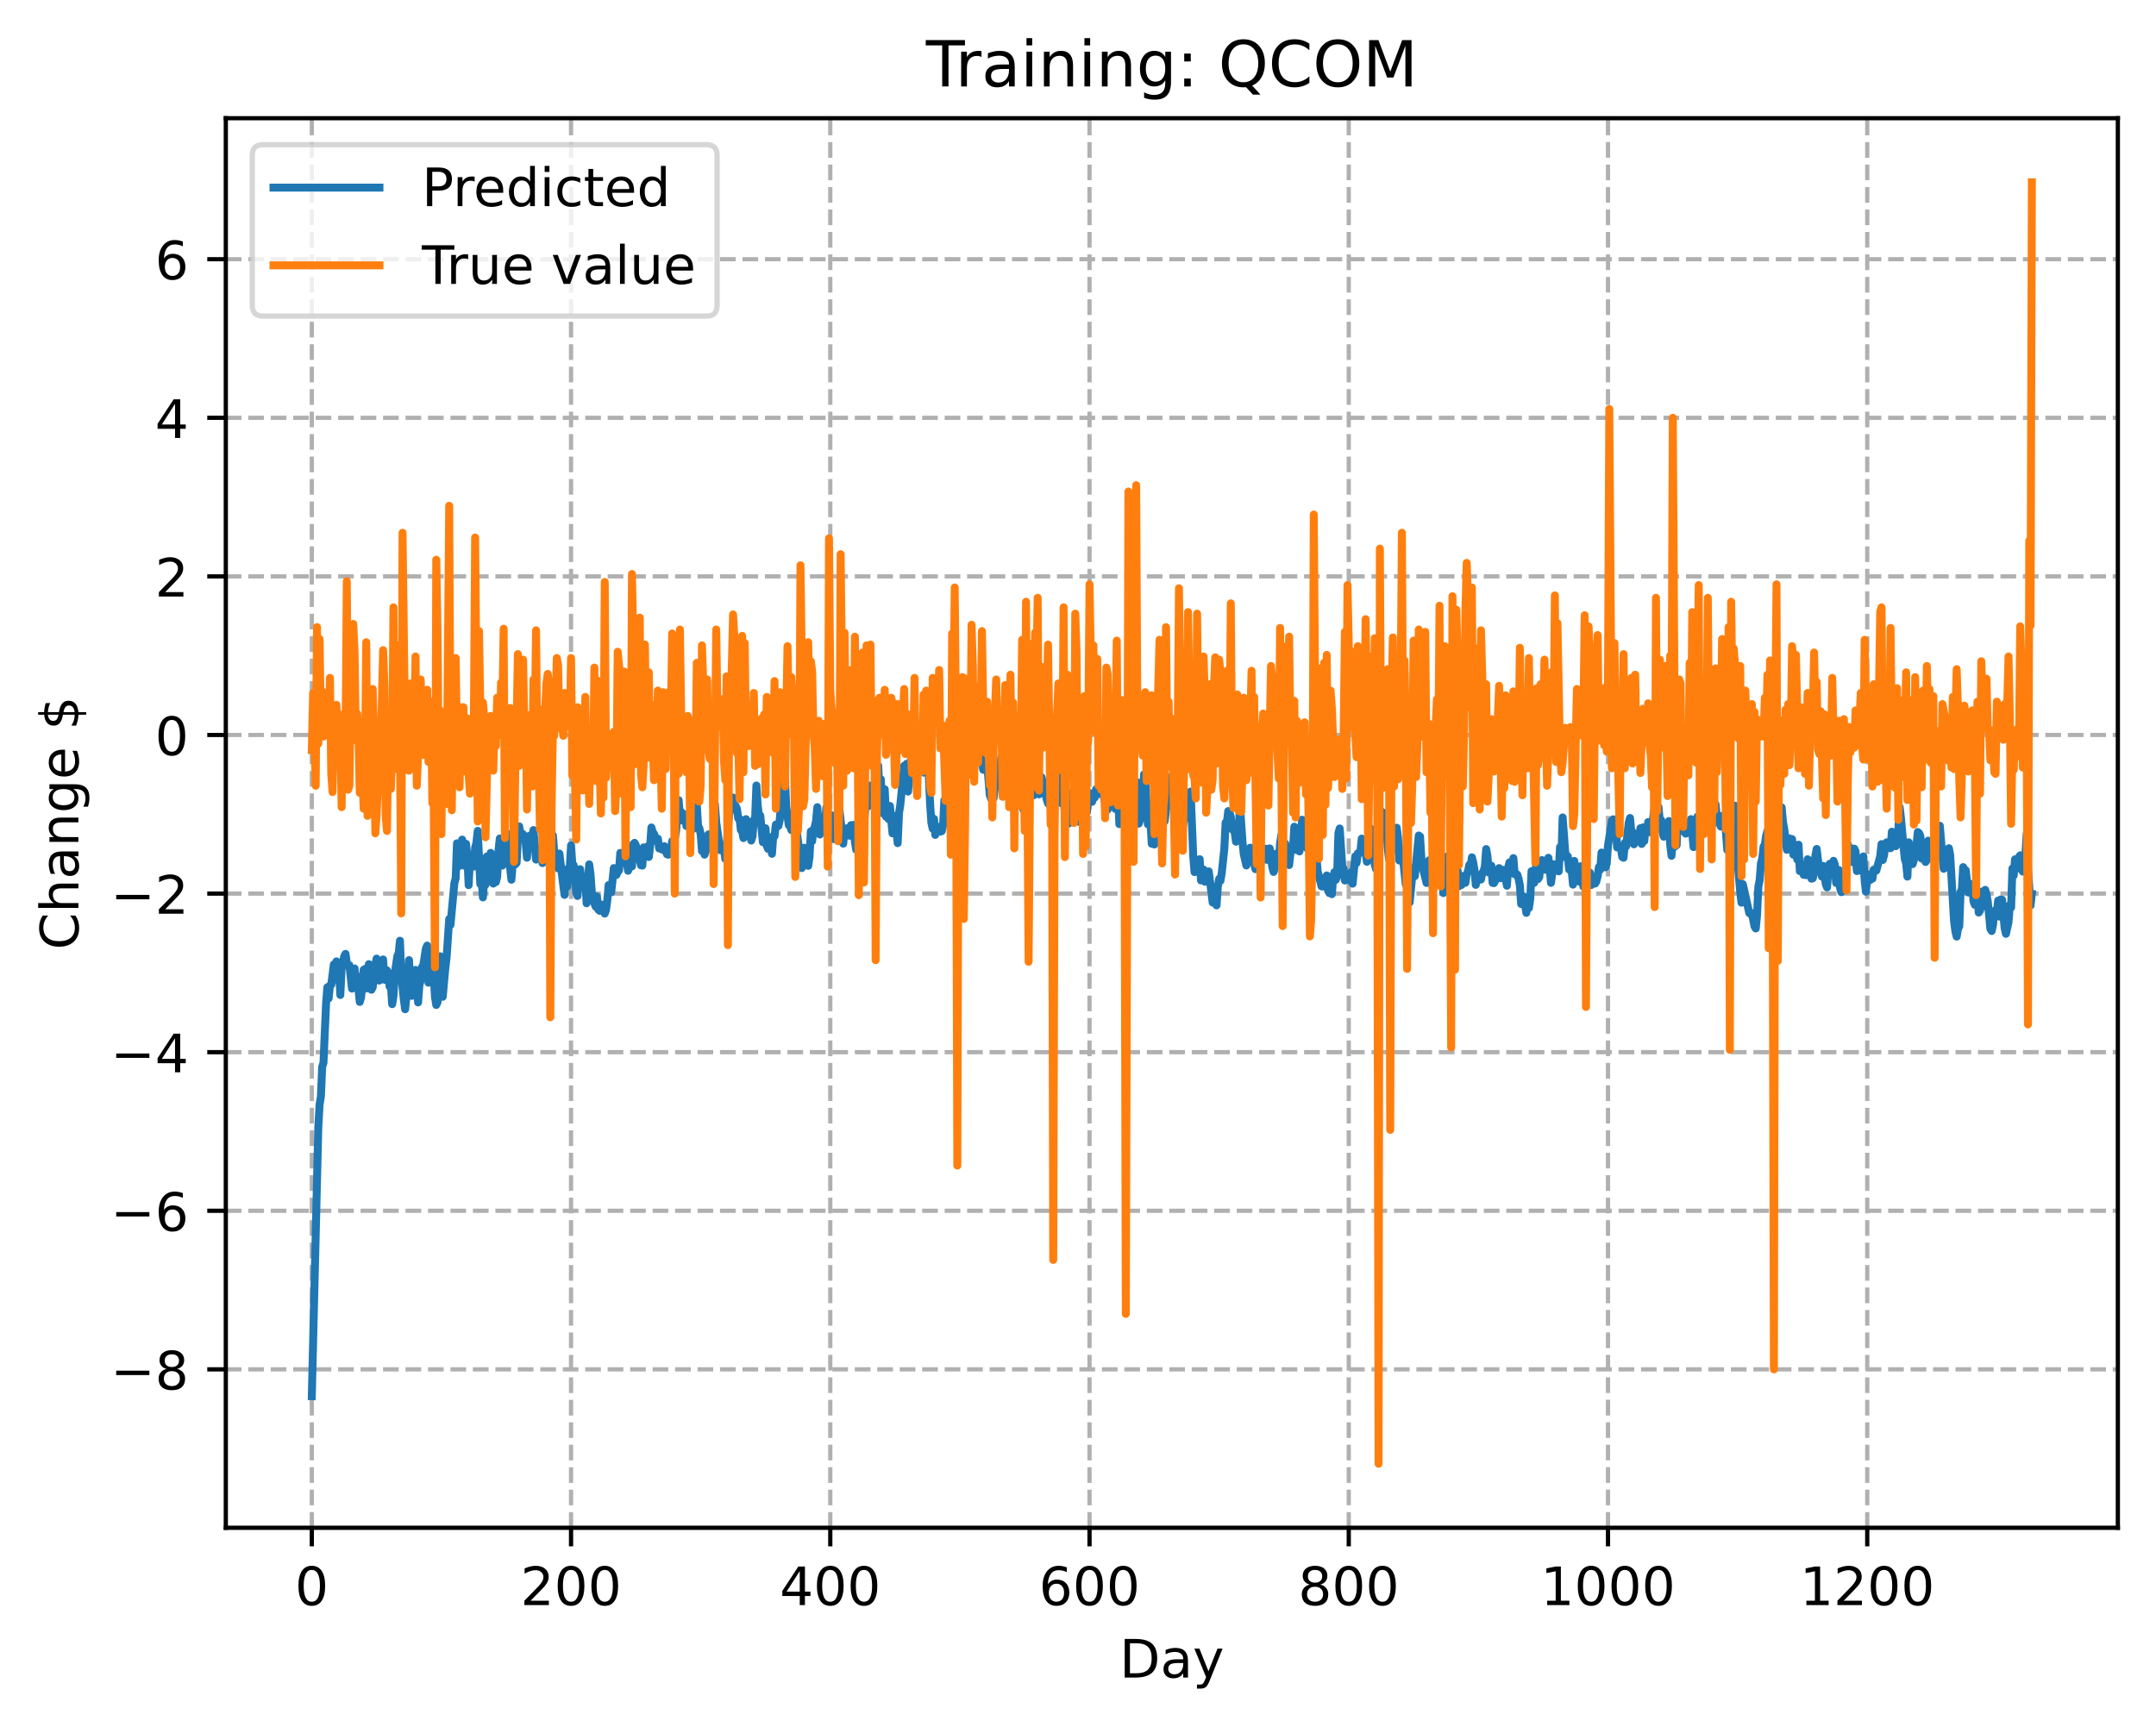<?xml version="1.0" encoding="utf-8" standalone="no"?>
<!DOCTYPE svg PUBLIC "-//W3C//DTD SVG 1.1//EN"
  "http://www.w3.org/Graphics/SVG/1.1/DTD/svg11.dtd">
<!-- Created with matplotlib (https://matplotlib.org/) -->
<svg height="325.986pt" version="1.1" viewBox="0 0 406.94 325.986" width="406.94pt" xmlns="http://www.w3.org/2000/svg" xmlns:xlink="http://www.w3.org/1999/xlink">
 <defs>
  <style type="text/css">
*{stroke-linecap:butt;stroke-linejoin:round;}
  </style>
 </defs>
 <g id="figure_1">
  <g id="patch_1">
   <path d="M 0 325.986 
L 406.94 325.986 
L 406.94 0 
L 0 0 
z
" style="fill:#ffffff;"/>
  </g>
  <g id="axes_1">
   <g id="patch_2">
    <path d="M 42.62 288.43 
L 399.74 288.43 
L 399.74 22.318 
L 42.62 22.318 
z
" style="fill:#ffffff;"/>
   </g>
   <g id="matplotlib.axis_1">
    <g id="xtick_1">
     <g id="line2d_1">
      <path clip-path="url(#p56b6e0d651)" d="M 58.853 288.43 
L 58.853 22.318 
" style="fill:none;stroke:#b0b0b0;stroke-dasharray:2.96,1.28;stroke-dashoffset:0;stroke-width:0.8;"/>
     </g>
     <g id="line2d_2">
      <defs>
       <path d="M 0 0 
L 0 3.5 
" id="m418758dd85" style="stroke:#000000;stroke-width:0.8;"/>
      </defs>
      <g>
       <use style="stroke:#000000;stroke-width:0.8;" x="58.853" xlink:href="#m418758dd85" y="288.43"/>
      </g>
     </g>
     <g id="text_1">
      <!-- 0 -->
      <defs>
       <path d="M 31.781 66.406 
Q 24.172 66.406 20.328 58.906 
Q 16.5 51.422 16.5 36.375 
Q 16.5 21.391 20.328 13.891 
Q 24.172 6.391 31.781 6.391 
Q 39.453 6.391 43.281 13.891 
Q 47.125 21.391 47.125 36.375 
Q 47.125 51.422 43.281 58.906 
Q 39.453 66.406 31.781 66.406 
z
M 31.781 74.219 
Q 44.047 74.219 50.516 64.516 
Q 56.984 54.828 56.984 36.375 
Q 56.984 17.969 50.516 8.266 
Q 44.047 -1.422 31.781 -1.422 
Q 19.531 -1.422 13.062 8.266 
Q 6.594 17.969 6.594 36.375 
Q 6.594 54.828 13.062 64.516 
Q 19.531 74.219 31.781 74.219 
z
" id="DejaVuSans-48"/>
      </defs>
      <g transform="translate(55.672 303.029)scale(0.1 -0.1)">
       <use xlink:href="#DejaVuSans-48"/>
      </g>
     </g>
    </g>
    <g id="xtick_2">
     <g id="line2d_3">
      <path clip-path="url(#p56b6e0d651)" d="M 107.784 288.43 
L 107.784 22.318 
" style="fill:none;stroke:#b0b0b0;stroke-dasharray:2.96,1.28;stroke-dashoffset:0;stroke-width:0.8;"/>
     </g>
     <g id="line2d_4">
      <g>
       <use style="stroke:#000000;stroke-width:0.8;" x="107.784" xlink:href="#m418758dd85" y="288.43"/>
      </g>
     </g>
     <g id="text_2">
      <!-- 200 -->
      <defs>
       <path d="M 19.188 8.297 
L 53.609 8.297 
L 53.609 0 
L 7.328 0 
L 7.328 8.297 
Q 12.938 14.109 22.625 23.891 
Q 32.328 33.688 34.812 36.531 
Q 39.547 41.844 41.422 45.531 
Q 43.312 49.219 43.312 52.781 
Q 43.312 58.594 39.234 62.25 
Q 35.156 65.922 28.609 65.922 
Q 23.969 65.922 18.812 64.312 
Q 13.672 62.703 7.812 59.422 
L 7.812 69.391 
Q 13.766 71.781 18.938 73 
Q 24.125 74.219 28.422 74.219 
Q 39.75 74.219 46.484 68.547 
Q 53.219 62.891 53.219 53.422 
Q 53.219 48.922 51.531 44.891 
Q 49.859 40.875 45.406 35.406 
Q 44.188 33.984 37.641 27.219 
Q 31.109 20.453 19.188 8.297 
z
" id="DejaVuSans-50"/>
      </defs>
      <g transform="translate(98.24 303.029)scale(0.1 -0.1)">
       <use xlink:href="#DejaVuSans-50"/>
       <use x="63.623" xlink:href="#DejaVuSans-48"/>
       <use x="127.246" xlink:href="#DejaVuSans-48"/>
      </g>
     </g>
    </g>
    <g id="xtick_3">
     <g id="line2d_5">
      <path clip-path="url(#p56b6e0d651)" d="M 156.714 288.43 
L 156.714 22.318 
" style="fill:none;stroke:#b0b0b0;stroke-dasharray:2.96,1.28;stroke-dashoffset:0;stroke-width:0.8;"/>
     </g>
     <g id="line2d_6">
      <g>
       <use style="stroke:#000000;stroke-width:0.8;" x="156.714" xlink:href="#m418758dd85" y="288.43"/>
      </g>
     </g>
     <g id="text_3">
      <!-- 400 -->
      <defs>
       <path d="M 37.797 64.312 
L 12.891 25.391 
L 37.797 25.391 
z
M 35.203 72.906 
L 47.609 72.906 
L 47.609 25.391 
L 58.016 25.391 
L 58.016 17.188 
L 47.609 17.188 
L 47.609 0 
L 37.797 0 
L 37.797 17.188 
L 4.891 17.188 
L 4.891 26.703 
z
" id="DejaVuSans-52"/>
      </defs>
      <g transform="translate(147.17 303.029)scale(0.1 -0.1)">
       <use xlink:href="#DejaVuSans-52"/>
       <use x="63.623" xlink:href="#DejaVuSans-48"/>
       <use x="127.246" xlink:href="#DejaVuSans-48"/>
      </g>
     </g>
    </g>
    <g id="xtick_4">
     <g id="line2d_7">
      <path clip-path="url(#p56b6e0d651)" d="M 205.645 288.43 
L 205.645 22.318 
" style="fill:none;stroke:#b0b0b0;stroke-dasharray:2.96,1.28;stroke-dashoffset:0;stroke-width:0.8;"/>
     </g>
     <g id="line2d_8">
      <g>
       <use style="stroke:#000000;stroke-width:0.8;" x="205.645" xlink:href="#m418758dd85" y="288.43"/>
      </g>
     </g>
     <g id="text_4">
      <!-- 600 -->
      <defs>
       <path d="M 33.016 40.375 
Q 26.375 40.375 22.484 35.828 
Q 18.609 31.297 18.609 23.391 
Q 18.609 15.531 22.484 10.953 
Q 26.375 6.391 33.016 6.391 
Q 39.656 6.391 43.531 10.953 
Q 47.406 15.531 47.406 23.391 
Q 47.406 31.297 43.531 35.828 
Q 39.656 40.375 33.016 40.375 
z
M 52.594 71.297 
L 52.594 62.312 
Q 48.875 64.062 45.094 64.984 
Q 41.312 65.922 37.594 65.922 
Q 27.828 65.922 22.672 59.328 
Q 17.531 52.734 16.797 39.406 
Q 19.672 43.656 24.016 45.922 
Q 28.375 48.188 33.594 48.188 
Q 44.578 48.188 50.953 41.516 
Q 57.328 34.859 57.328 23.391 
Q 57.328 12.156 50.688 5.359 
Q 44.047 -1.422 33.016 -1.422 
Q 20.359 -1.422 13.672 8.266 
Q 6.984 17.969 6.984 36.375 
Q 6.984 53.656 15.188 63.938 
Q 23.391 74.219 37.203 74.219 
Q 40.922 74.219 44.703 73.484 
Q 48.484 72.75 52.594 71.297 
z
" id="DejaVuSans-54"/>
      </defs>
      <g transform="translate(196.101 303.029)scale(0.1 -0.1)">
       <use xlink:href="#DejaVuSans-54"/>
       <use x="63.623" xlink:href="#DejaVuSans-48"/>
       <use x="127.246" xlink:href="#DejaVuSans-48"/>
      </g>
     </g>
    </g>
    <g id="xtick_5">
     <g id="line2d_9">
      <path clip-path="url(#p56b6e0d651)" d="M 254.575 288.43 
L 254.575 22.318 
" style="fill:none;stroke:#b0b0b0;stroke-dasharray:2.96,1.28;stroke-dashoffset:0;stroke-width:0.8;"/>
     </g>
     <g id="line2d_10">
      <g>
       <use style="stroke:#000000;stroke-width:0.8;" x="254.575" xlink:href="#m418758dd85" y="288.43"/>
      </g>
     </g>
     <g id="text_5">
      <!-- 800 -->
      <defs>
       <path d="M 31.781 34.625 
Q 24.75 34.625 20.719 30.859 
Q 16.703 27.094 16.703 20.516 
Q 16.703 13.922 20.719 10.156 
Q 24.75 6.391 31.781 6.391 
Q 38.812 6.391 42.859 10.172 
Q 46.922 13.969 46.922 20.516 
Q 46.922 27.094 42.891 30.859 
Q 38.875 34.625 31.781 34.625 
z
M 21.922 38.812 
Q 15.578 40.375 12.031 44.719 
Q 8.5 49.078 8.5 55.328 
Q 8.5 64.062 14.719 69.141 
Q 20.953 74.219 31.781 74.219 
Q 42.672 74.219 48.875 69.141 
Q 55.078 64.062 55.078 55.328 
Q 55.078 49.078 51.531 44.719 
Q 48 40.375 41.703 38.812 
Q 48.828 37.156 52.797 32.312 
Q 56.781 27.484 56.781 20.516 
Q 56.781 9.906 50.312 4.234 
Q 43.844 -1.422 31.781 -1.422 
Q 19.734 -1.422 13.25 4.234 
Q 6.781 9.906 6.781 20.516 
Q 6.781 27.484 10.781 32.312 
Q 14.797 37.156 21.922 38.812 
z
M 18.312 54.391 
Q 18.312 48.734 21.844 45.562 
Q 25.391 42.391 31.781 42.391 
Q 38.141 42.391 41.719 45.562 
Q 45.312 48.734 45.312 54.391 
Q 45.312 60.062 41.719 63.234 
Q 38.141 66.406 31.781 66.406 
Q 25.391 66.406 21.844 63.234 
Q 18.312 60.062 18.312 54.391 
z
" id="DejaVuSans-56"/>
      </defs>
      <g transform="translate(245.032 303.029)scale(0.1 -0.1)">
       <use xlink:href="#DejaVuSans-56"/>
       <use x="63.623" xlink:href="#DejaVuSans-48"/>
       <use x="127.246" xlink:href="#DejaVuSans-48"/>
      </g>
     </g>
    </g>
    <g id="xtick_6">
     <g id="line2d_11">
      <path clip-path="url(#p56b6e0d651)" d="M 303.506 288.43 
L 303.506 22.318 
" style="fill:none;stroke:#b0b0b0;stroke-dasharray:2.96,1.28;stroke-dashoffset:0;stroke-width:0.8;"/>
     </g>
     <g id="line2d_12">
      <g>
       <use style="stroke:#000000;stroke-width:0.8;" x="303.506" xlink:href="#m418758dd85" y="288.43"/>
      </g>
     </g>
     <g id="text_6">
      <!-- 1000 -->
      <defs>
       <path d="M 12.406 8.297 
L 28.516 8.297 
L 28.516 63.922 
L 10.984 60.406 
L 10.984 69.391 
L 28.422 72.906 
L 38.281 72.906 
L 38.281 8.297 
L 54.391 8.297 
L 54.391 0 
L 12.406 0 
z
" id="DejaVuSans-49"/>
      </defs>
      <g transform="translate(290.781 303.029)scale(0.1 -0.1)">
       <use xlink:href="#DejaVuSans-49"/>
       <use x="63.623" xlink:href="#DejaVuSans-48"/>
       <use x="127.246" xlink:href="#DejaVuSans-48"/>
       <use x="190.869" xlink:href="#DejaVuSans-48"/>
      </g>
     </g>
    </g>
    <g id="xtick_7">
     <g id="line2d_13">
      <path clip-path="url(#p56b6e0d651)" d="M 352.437 288.43 
L 352.437 22.318 
" style="fill:none;stroke:#b0b0b0;stroke-dasharray:2.96,1.28;stroke-dashoffset:0;stroke-width:0.8;"/>
     </g>
     <g id="line2d_14">
      <g>
       <use style="stroke:#000000;stroke-width:0.8;" x="352.437" xlink:href="#m418758dd85" y="288.43"/>
      </g>
     </g>
     <g id="text_7">
      <!-- 1200 -->
      <g transform="translate(339.712 303.029)scale(0.1 -0.1)">
       <use xlink:href="#DejaVuSans-49"/>
       <use x="63.623" xlink:href="#DejaVuSans-50"/>
       <use x="127.246" xlink:href="#DejaVuSans-48"/>
       <use x="190.869" xlink:href="#DejaVuSans-48"/>
      </g>
     </g>
    </g>
    <g id="text_8">
     <!-- Day -->
     <defs>
      <path d="M 19.672 64.797 
L 19.672 8.109 
L 31.594 8.109 
Q 46.688 8.109 53.688 14.938 
Q 60.688 21.781 60.688 36.531 
Q 60.688 51.172 53.688 57.984 
Q 46.688 64.797 31.594 64.797 
z
M 9.812 72.906 
L 30.078 72.906 
Q 51.266 72.906 61.172 64.094 
Q 71.094 55.281 71.094 36.531 
Q 71.094 17.672 61.125 8.828 
Q 51.172 0 30.078 0 
L 9.812 0 
z
" id="DejaVuSans-68"/>
      <path d="M 34.281 27.484 
Q 23.391 27.484 19.188 25 
Q 14.984 22.516 14.984 16.5 
Q 14.984 11.719 18.141 8.906 
Q 21.297 6.109 26.703 6.109 
Q 34.188 6.109 38.703 11.406 
Q 43.219 16.703 43.219 25.484 
L 43.219 27.484 
z
M 52.203 31.203 
L 52.203 0 
L 43.219 0 
L 43.219 8.297 
Q 40.141 3.328 35.547 0.953 
Q 30.953 -1.422 24.312 -1.422 
Q 15.922 -1.422 10.953 3.297 
Q 6 8.016 6 15.922 
Q 6 25.141 12.172 29.828 
Q 18.359 34.516 30.609 34.516 
L 43.219 34.516 
L 43.219 35.406 
Q 43.219 41.609 39.141 45 
Q 35.062 48.391 27.688 48.391 
Q 23 48.391 18.547 47.266 
Q 14.109 46.141 10.016 43.891 
L 10.016 52.203 
Q 14.938 54.109 19.578 55.047 
Q 24.219 56 28.609 56 
Q 40.484 56 46.344 49.844 
Q 52.203 43.703 52.203 31.203 
z
" id="DejaVuSans-97"/>
      <path d="M 32.172 -5.078 
Q 28.375 -14.844 24.75 -17.812 
Q 21.141 -20.797 15.094 -20.797 
L 7.906 -20.797 
L 7.906 -13.281 
L 13.188 -13.281 
Q 16.891 -13.281 18.938 -11.516 
Q 21 -9.766 23.484 -3.219 
L 25.094 0.875 
L 2.984 54.688 
L 12.5 54.688 
L 29.594 11.922 
L 46.688 54.688 
L 56.203 54.688 
z
" id="DejaVuSans-121"/>
     </defs>
     <g transform="translate(211.307 316.707)scale(0.1 -0.1)">
      <use xlink:href="#DejaVuSans-68"/>
      <use x="77.002" xlink:href="#DejaVuSans-97"/>
      <use x="138.281" xlink:href="#DejaVuSans-121"/>
     </g>
    </g>
   </g>
   <g id="matplotlib.axis_2">
    <g id="ytick_1">
     <g id="line2d_15">
      <path clip-path="url(#p56b6e0d651)" d="M 42.62 258.519 
L 399.74 258.519 
" style="fill:none;stroke:#b0b0b0;stroke-dasharray:2.96,1.28;stroke-dashoffset:0;stroke-width:0.8;"/>
     </g>
     <g id="line2d_16">
      <defs>
       <path d="M 0 0 
L -3.5 0 
" id="m671842555f" style="stroke:#000000;stroke-width:0.8;"/>
      </defs>
      <g>
       <use style="stroke:#000000;stroke-width:0.8;" x="42.62" xlink:href="#m671842555f" y="258.519"/>
      </g>
     </g>
     <g id="text_9">
      <!-- −8 -->
      <defs>
       <path d="M 10.594 35.5 
L 73.188 35.5 
L 73.188 27.203 
L 10.594 27.203 
z
" id="DejaVuSans-8722"/>
      </defs>
      <g transform="translate(20.878 262.319)scale(0.1 -0.1)">
       <use xlink:href="#DejaVuSans-8722"/>
       <use x="83.789" xlink:href="#DejaVuSans-56"/>
      </g>
     </g>
    </g>
    <g id="ytick_2">
     <g id="line2d_17">
      <path clip-path="url(#p56b6e0d651)" d="M 42.62 228.579 
L 399.74 228.579 
" style="fill:none;stroke:#b0b0b0;stroke-dasharray:2.96,1.28;stroke-dashoffset:0;stroke-width:0.8;"/>
     </g>
     <g id="line2d_18">
      <g>
       <use style="stroke:#000000;stroke-width:0.8;" x="42.62" xlink:href="#m671842555f" y="228.579"/>
      </g>
     </g>
     <g id="text_10">
      <!-- −6 -->
      <g transform="translate(20.878 232.378)scale(0.1 -0.1)">
       <use xlink:href="#DejaVuSans-8722"/>
       <use x="83.789" xlink:href="#DejaVuSans-54"/>
      </g>
     </g>
    </g>
    <g id="ytick_3">
     <g id="line2d_19">
      <path clip-path="url(#p56b6e0d651)" d="M 42.62 198.638 
L 399.74 198.638 
" style="fill:none;stroke:#b0b0b0;stroke-dasharray:2.96,1.28;stroke-dashoffset:0;stroke-width:0.8;"/>
     </g>
     <g id="line2d_20">
      <g>
       <use style="stroke:#000000;stroke-width:0.8;" x="42.62" xlink:href="#m671842555f" y="198.638"/>
      </g>
     </g>
     <g id="text_11">
      <!-- −4 -->
      <g transform="translate(20.878 202.438)scale(0.1 -0.1)">
       <use xlink:href="#DejaVuSans-8722"/>
       <use x="83.789" xlink:href="#DejaVuSans-52"/>
      </g>
     </g>
    </g>
    <g id="ytick_4">
     <g id="line2d_21">
      <path clip-path="url(#p56b6e0d651)" d="M 42.62 168.698 
L 399.74 168.698 
" style="fill:none;stroke:#b0b0b0;stroke-dasharray:2.96,1.28;stroke-dashoffset:0;stroke-width:0.8;"/>
     </g>
     <g id="line2d_22">
      <g>
       <use style="stroke:#000000;stroke-width:0.8;" x="42.62" xlink:href="#m671842555f" y="168.698"/>
      </g>
     </g>
     <g id="text_12">
      <!-- −2 -->
      <g transform="translate(20.878 172.497)scale(0.1 -0.1)">
       <use xlink:href="#DejaVuSans-8722"/>
       <use x="83.789" xlink:href="#DejaVuSans-50"/>
      </g>
     </g>
    </g>
    <g id="ytick_5">
     <g id="line2d_23">
      <path clip-path="url(#p56b6e0d651)" d="M 42.62 138.757 
L 399.74 138.757 
" style="fill:none;stroke:#b0b0b0;stroke-dasharray:2.96,1.28;stroke-dashoffset:0;stroke-width:0.8;"/>
     </g>
     <g id="line2d_24">
      <g>
       <use style="stroke:#000000;stroke-width:0.8;" x="42.62" xlink:href="#m671842555f" y="138.757"/>
      </g>
     </g>
     <g id="text_13">
      <!-- 0 -->
      <g transform="translate(29.258 142.556)scale(0.1 -0.1)">
       <use xlink:href="#DejaVuSans-48"/>
      </g>
     </g>
    </g>
    <g id="ytick_6">
     <g id="line2d_25">
      <path clip-path="url(#p56b6e0d651)" d="M 42.62 108.817 
L 399.74 108.817 
" style="fill:none;stroke:#b0b0b0;stroke-dasharray:2.96,1.28;stroke-dashoffset:0;stroke-width:0.8;"/>
     </g>
     <g id="line2d_26">
      <g>
       <use style="stroke:#000000;stroke-width:0.8;" x="42.62" xlink:href="#m671842555f" y="108.817"/>
      </g>
     </g>
     <g id="text_14">
      <!-- 2 -->
      <g transform="translate(29.258 112.616)scale(0.1 -0.1)">
       <use xlink:href="#DejaVuSans-50"/>
      </g>
     </g>
    </g>
    <g id="ytick_7">
     <g id="line2d_27">
      <path clip-path="url(#p56b6e0d651)" d="M 42.62 78.876 
L 399.74 78.876 
" style="fill:none;stroke:#b0b0b0;stroke-dasharray:2.96,1.28;stroke-dashoffset:0;stroke-width:0.8;"/>
     </g>
     <g id="line2d_28">
      <g>
       <use style="stroke:#000000;stroke-width:0.8;" x="42.62" xlink:href="#m671842555f" y="78.876"/>
      </g>
     </g>
     <g id="text_15">
      <!-- 4 -->
      <g transform="translate(29.258 82.675)scale(0.1 -0.1)">
       <use xlink:href="#DejaVuSans-52"/>
      </g>
     </g>
    </g>
    <g id="ytick_8">
     <g id="line2d_29">
      <path clip-path="url(#p56b6e0d651)" d="M 42.62 48.935 
L 399.74 48.935 
" style="fill:none;stroke:#b0b0b0;stroke-dasharray:2.96,1.28;stroke-dashoffset:0;stroke-width:0.8;"/>
     </g>
     <g id="line2d_30">
      <g>
       <use style="stroke:#000000;stroke-width:0.8;" x="42.62" xlink:href="#m671842555f" y="48.935"/>
      </g>
     </g>
     <g id="text_16">
      <!-- 6 -->
      <g transform="translate(29.258 52.735)scale(0.1 -0.1)">
       <use xlink:href="#DejaVuSans-54"/>
      </g>
     </g>
    </g>
    <g id="text_17">
     <!-- Change $ -->
     <defs>
      <path d="M 64.406 67.281 
L 64.406 56.891 
Q 59.422 61.531 53.781 63.812 
Q 48.141 66.109 41.797 66.109 
Q 29.297 66.109 22.656 58.469 
Q 16.016 50.828 16.016 36.375 
Q 16.016 21.969 22.656 14.328 
Q 29.297 6.688 41.797 6.688 
Q 48.141 6.688 53.781 8.984 
Q 59.422 11.281 64.406 15.922 
L 64.406 5.609 
Q 59.234 2.094 53.438 0.328 
Q 47.656 -1.422 41.219 -1.422 
Q 24.656 -1.422 15.125 8.703 
Q 5.609 18.844 5.609 36.375 
Q 5.609 53.953 15.125 64.078 
Q 24.656 74.219 41.219 74.219 
Q 47.75 74.219 53.531 72.484 
Q 59.328 70.75 64.406 67.281 
z
" id="DejaVuSans-67"/>
      <path d="M 54.891 33.016 
L 54.891 0 
L 45.906 0 
L 45.906 32.719 
Q 45.906 40.484 42.875 44.328 
Q 39.844 48.188 33.797 48.188 
Q 26.516 48.188 22.312 43.547 
Q 18.109 38.922 18.109 30.906 
L 18.109 0 
L 9.078 0 
L 9.078 75.984 
L 18.109 75.984 
L 18.109 46.188 
Q 21.344 51.125 25.703 53.562 
Q 30.078 56 35.797 56 
Q 45.219 56 50.047 50.172 
Q 54.891 44.344 54.891 33.016 
z
" id="DejaVuSans-104"/>
      <path d="M 54.891 33.016 
L 54.891 0 
L 45.906 0 
L 45.906 32.719 
Q 45.906 40.484 42.875 44.328 
Q 39.844 48.188 33.797 48.188 
Q 26.516 48.188 22.312 43.547 
Q 18.109 38.922 18.109 30.906 
L 18.109 0 
L 9.078 0 
L 9.078 54.688 
L 18.109 54.688 
L 18.109 46.188 
Q 21.344 51.125 25.703 53.562 
Q 30.078 56 35.797 56 
Q 45.219 56 50.047 50.172 
Q 54.891 44.344 54.891 33.016 
z
" id="DejaVuSans-110"/>
      <path d="M 45.406 27.984 
Q 45.406 37.75 41.375 43.109 
Q 37.359 48.484 30.078 48.484 
Q 22.859 48.484 18.828 43.109 
Q 14.797 37.75 14.797 27.984 
Q 14.797 18.266 18.828 12.891 
Q 22.859 7.516 30.078 7.516 
Q 37.359 7.516 41.375 12.891 
Q 45.406 18.266 45.406 27.984 
z
M 54.391 6.781 
Q 54.391 -7.172 48.188 -13.984 
Q 42 -20.797 29.203 -20.797 
Q 24.469 -20.797 20.266 -20.094 
Q 16.062 -19.391 12.109 -17.922 
L 12.109 -9.188 
Q 16.062 -11.328 19.922 -12.344 
Q 23.781 -13.375 27.781 -13.375 
Q 36.625 -13.375 41.016 -8.766 
Q 45.406 -4.156 45.406 5.172 
L 45.406 9.625 
Q 42.625 4.781 38.281 2.391 
Q 33.938 0 27.875 0 
Q 17.828 0 11.672 7.656 
Q 5.516 15.328 5.516 27.984 
Q 5.516 40.672 11.672 48.328 
Q 17.828 56 27.875 56 
Q 33.938 56 38.281 53.609 
Q 42.625 51.219 45.406 46.391 
L 45.406 54.688 
L 54.391 54.688 
z
" id="DejaVuSans-103"/>
      <path d="M 56.203 29.594 
L 56.203 25.203 
L 14.891 25.203 
Q 15.484 15.922 20.484 11.062 
Q 25.484 6.203 34.422 6.203 
Q 39.594 6.203 44.453 7.469 
Q 49.312 8.734 54.109 11.281 
L 54.109 2.781 
Q 49.266 0.734 44.188 -0.344 
Q 39.109 -1.422 33.891 -1.422 
Q 20.797 -1.422 13.156 6.188 
Q 5.516 13.812 5.516 26.812 
Q 5.516 40.234 12.766 48.109 
Q 20.016 56 32.328 56 
Q 43.359 56 49.781 48.891 
Q 56.203 41.797 56.203 29.594 
z
M 47.219 32.234 
Q 47.125 39.594 43.094 43.984 
Q 39.062 48.391 32.422 48.391 
Q 24.906 48.391 20.391 44.141 
Q 15.875 39.891 15.188 32.172 
z
" id="DejaVuSans-101"/>
      <path id="DejaVuSans-32"/>
      <path d="M 33.797 -14.703 
L 28.906 -14.703 
L 28.859 0 
Q 23.734 0.094 18.609 1.188 
Q 13.484 2.297 8.297 4.5 
L 8.297 13.281 
Q 13.281 10.156 18.375 8.562 
Q 23.484 6.984 28.906 6.938 
L 28.906 29.203 
Q 18.109 30.953 13.203 35.156 
Q 8.297 39.359 8.297 46.688 
Q 8.297 54.641 13.625 59.219 
Q 18.953 63.812 28.906 64.5 
L 28.906 75.984 
L 33.797 75.984 
L 33.797 64.656 
Q 38.328 64.453 42.578 63.688 
Q 46.828 62.938 50.875 61.625 
L 50.875 53.078 
Q 46.828 55.125 42.547 56.25 
Q 38.281 57.375 33.797 57.562 
L 33.797 36.719 
Q 44.875 35.016 50.094 30.609 
Q 55.328 26.219 55.328 18.609 
Q 55.328 10.359 49.781 5.594 
Q 44.234 0.828 33.797 0.094 
z
M 28.906 37.594 
L 28.906 57.625 
Q 23.25 56.984 20.266 54.391 
Q 17.281 51.812 17.281 47.516 
Q 17.281 43.312 20.031 40.969 
Q 22.797 38.625 28.906 37.594 
z
M 33.797 28.219 
L 33.797 7.078 
Q 39.984 7.906 43.141 10.594 
Q 46.297 13.281 46.297 17.672 
Q 46.297 21.969 43.281 24.5 
Q 40.281 27.047 33.797 28.219 
z
" id="DejaVuSans-36"/>
     </defs>
     <g transform="translate(14.798 179.288)rotate(-90)scale(0.1 -0.1)">
      <use xlink:href="#DejaVuSans-67"/>
      <use x="69.824" xlink:href="#DejaVuSans-104"/>
      <use x="133.203" xlink:href="#DejaVuSans-97"/>
      <use x="194.482" xlink:href="#DejaVuSans-110"/>
      <use x="257.861" xlink:href="#DejaVuSans-103"/>
      <use x="321.338" xlink:href="#DejaVuSans-101"/>
      <use x="382.861" xlink:href="#DejaVuSans-32"/>
      <use x="414.648" xlink:href="#DejaVuSans-36"/>
     </g>
    </g>
   </g>
   <g id="line2d_31">
    <path clip-path="url(#p56b6e0d651)" d="M 58.853 263.59 
L 60.076 212.952 
L 60.321 208.525 
L 60.566 207.044 
L 60.81 201.417 
L 61.055 200.656 
L 61.544 189.426 
L 61.789 186.384 
L 62.034 188.477 
L 62.278 186.037 
L 62.523 185.904 
L 63.012 182.072 
L 63.257 182.989 
L 63.501 181.498 
L 63.746 185.05 
L 63.991 183.28 
L 64.235 187.841 
L 64.48 182.758 
L 64.969 180.543 
L 65.214 180.082 
L 65.459 181.815 
L 65.703 182.359 
L 65.948 182.225 
L 66.437 186.636 
L 66.927 182.84 
L 67.171 186.317 
L 67.416 184.312 
L 67.905 189.153 
L 68.15 188.341 
L 68.639 183.096 
L 68.884 182.93 
L 69.128 186.619 
L 69.373 185.121 
L 69.618 182.026 
L 70.107 186.857 
L 70.352 186.387 
L 70.841 182.151 
L 71.086 180.978 
L 71.33 184.772 
L 71.575 185.12 
L 71.82 184.81 
L 72.309 181.14 
L 72.554 184.968 
L 72.798 184.981 
L 73.043 183.199 
L 73.288 183.772 
L 73.532 186.24 
L 73.777 186.084 
L 74.022 189.574 
L 74.266 188.072 
L 74.511 183.832 
L 75 180.471 
L 75.245 179.978 
L 75.489 177.604 
L 75.734 184.042 
L 76.223 188.72 
L 76.468 190.538 
L 76.713 187.965 
L 76.957 187.947 
L 77.202 181.263 
L 77.447 186.151 
L 77.691 188.01 
L 77.936 185.13 
L 78.181 185.257 
L 78.425 183.11 
L 78.915 189.249 
L 79.159 185.97 
L 79.404 185.069 
L 79.649 182.583 
L 79.893 182.253 
L 80.383 179.085 
L 80.627 178.517 
L 80.872 185.52 
L 81.361 180.358 
L 81.606 179.222 
L 82.095 188.16 
L 82.34 189.727 
L 82.584 189.22 
L 83.074 180.536 
L 83.563 188.183 
L 84.052 182.814 
L 84.297 180.699 
L 84.786 173.5 
L 85.031 174.604 
L 85.765 166.686 
L 86.01 165.822 
L 86.254 159.208 
L 86.499 160.808 
L 86.743 163.472 
L 87.233 158.511 
L 87.722 163.461 
L 87.967 159.306 
L 88.211 161.687 
L 88.456 167.108 
L 88.701 162.24 
L 88.945 162.821 
L 89.19 161.652 
L 89.435 163.596 
L 89.679 160.045 
L 89.924 159.111 
L 90.169 156.857 
L 90.658 166.893 
L 90.903 165.975 
L 91.147 169.426 
L 91.392 165.977 
L 91.637 167.032 
L 91.881 161.699 
L 92.126 164.536 
L 92.371 164.825 
L 92.615 161.01 
L 93.104 166.814 
L 93.349 164.826 
L 93.594 166.536 
L 93.838 165.572 
L 94.083 160.635 
L 94.328 158.301 
L 94.817 163.412 
L 95.062 160.793 
L 95.306 159.498 
L 95.551 157.223 
L 95.796 160.706 
L 96.04 161.609 
L 96.53 166.082 
L 96.774 163.046 
L 97.019 161.906 
L 97.264 163.182 
L 97.508 162.901 
L 97.753 158.227 
L 97.998 156.008 
L 98.242 157.475 
L 98.487 157.317 
L 98.731 157.503 
L 99.221 159.054 
L 99.465 161.927 
L 99.71 157.87 
L 99.955 158.4 
L 100.199 157.663 
L 100.444 158.791 
L 100.689 156.702 
L 101.178 162.287 
L 101.423 161.578 
L 101.667 160.043 
L 101.912 161.624 
L 102.157 160.772 
L 102.401 162.941 
L 102.646 160.915 
L 102.891 160.753 
L 103.135 158.936 
L 103.38 158.725 
L 103.625 162.793 
L 103.869 160.22 
L 104.114 162.827 
L 104.359 157.684 
L 104.603 160.76 
L 104.848 161.734 
L 105.092 163.524 
L 105.337 163.945 
L 105.582 161.143 
L 106.316 167.095 
L 106.56 168.945 
L 106.805 164.18 
L 107.05 167.408 
L 107.294 164.536 
L 107.539 163.875 
L 107.784 159.589 
L 108.028 163.239 
L 108.273 163.334 
L 108.518 165.319 
L 108.762 168.498 
L 109.007 169.152 
L 109.252 165.623 
L 109.496 164.093 
L 109.741 166.334 
L 109.986 165.629 
L 110.23 166.953 
L 110.475 166.231 
L 110.719 170.523 
L 111.209 163.184 
L 111.453 164.997 
L 111.698 168.337 
L 111.943 169.852 
L 112.432 171.17 
L 112.677 169.27 
L 112.921 171.719 
L 113.166 171.946 
L 113.411 170.737 
L 113.9 172.107 
L 114.145 172.474 
L 114.389 171.773 
L 114.634 169.873 
L 114.879 167.082 
L 115.123 168.005 
L 115.368 168.461 
L 115.857 163.886 
L 116.102 164.056 
L 116.346 165.182 
L 116.591 164.599 
L 116.836 164.337 
L 117.08 161.018 
L 117.57 161.104 
L 117.814 161.715 
L 118.059 161.314 
L 118.548 164.389 
L 119.038 162.974 
L 119.282 163.575 
L 119.527 159.369 
L 119.772 159.12 
L 120.016 159.561 
L 120.261 162.025 
L 120.506 162.03 
L 120.75 162.348 
L 120.995 163.37 
L 121.24 163.41 
L 121.484 159.975 
L 121.729 160.21 
L 121.974 160.706 
L 122.218 159.816 
L 122.463 161.792 
L 122.707 159.756 
L 122.952 156.219 
L 123.197 157.115 
L 123.441 157.4 
L 123.931 158.839 
L 124.175 158.335 
L 124.42 160.181 
L 124.665 159.771 
L 124.909 160.353 
L 125.154 160.459 
L 125.399 159.753 
L 125.888 161.282 
L 126.133 161.361 
L 126.377 160.751 
L 126.622 160.506 
L 126.867 158.794 
L 127.111 159.845 
L 127.601 156.971 
L 128.09 151.06 
L 128.334 154.102 
L 128.579 153.287 
L 128.824 154.912 
L 129.068 154.699 
L 129.313 153.75 
L 129.558 155.95 
L 129.802 155.99 
L 130.047 154.22 
L 130.292 153.732 
L 130.536 155.549 
L 130.781 156.519 
L 131.026 156.34 
L 131.27 154.734 
L 131.515 151.775 
L 131.76 155.946 
L 132.004 156.364 
L 132.249 157.5 
L 132.494 160.662 
L 132.738 158.877 
L 132.983 161.351 
L 133.228 160.539 
L 133.472 160.242 
L 133.717 157.522 
L 133.962 158.012 
L 134.206 157.654 
L 134.451 158.671 
L 134.695 158.444 
L 134.94 151.833 
L 135.185 155.222 
L 135.919 160.496 
L 136.163 159.927 
L 136.408 160.276 
L 136.653 160.297 
L 136.897 162.158 
L 137.142 160.01 
L 137.631 153.54 
L 138.365 150.561 
L 138.61 152.728 
L 138.855 152.158 
L 139.099 152.717 
L 139.344 154.497 
L 139.589 154.565 
L 139.833 156.693 
L 140.078 156.908 
L 140.322 158.217 
L 140.567 157.684 
L 140.812 154.647 
L 141.056 155.158 
L 141.546 156.878 
L 141.79 158.687 
L 142.035 157.883 
L 142.28 154.78 
L 142.524 154.479 
L 142.769 148.294 
L 143.014 152.082 
L 143.258 153.981 
L 143.503 153.978 
L 143.992 158.986 
L 144.482 156.363 
L 144.726 159.697 
L 144.971 160.263 
L 145.216 160.303 
L 145.46 159.495 
L 145.705 161.187 
L 145.95 157.817 
L 146.194 157.86 
L 146.439 155.676 
L 146.928 155.918 
L 147.173 154.819 
L 147.417 151.533 
L 147.662 150.867 
L 147.907 146.798 
L 148.151 146.853 
L 148.396 152.285 
L 148.885 155.795 
L 149.13 155.957 
L 149.375 156.719 
L 149.619 156.261 
L 149.864 156.111 
L 150.109 157.324 
L 150.353 156.85 
L 151.087 162.074 
L 151.332 163.886 
L 151.577 162.988 
L 151.821 160.043 
L 152.066 162.857 
L 152.31 161.557 
L 152.555 163.462 
L 152.8 161.697 
L 153.044 156.942 
L 153.289 158.802 
L 153.534 156.71 
L 153.778 156.097 
L 154.023 155.036 
L 154.268 152.386 
L 154.512 156.871 
L 154.757 157.552 
L 155.002 156.327 
L 155.246 156.826 
L 155.491 157.034 
L 155.98 152.433 
L 156.47 153.925 
L 156.714 154.078 
L 156.959 153.912 
L 157.204 154.36 
L 157.448 158.428 
L 157.693 157.92 
L 157.938 154.915 
L 158.182 155.767 
L 158.427 152.739 
L 159.161 159.263 
L 159.405 156.633 
L 159.65 157.175 
L 159.895 156.358 
L 160.139 156.38 
L 160.384 157.786 
L 160.629 155.78 
L 160.873 156.749 
L 161.118 155.725 
L 161.363 158.977 
L 161.607 160.43 
L 161.852 160.024 
L 162.097 158.534 
L 162.341 160.177 
L 162.831 159.26 
L 163.32 152.49 
L 163.565 152.184 
L 163.809 152.265 
L 164.054 149.17 
L 164.298 148.288 
L 164.543 150.42 
L 164.788 151.433 
L 165.277 152.562 
L 165.522 147.211 
L 165.766 144.569 
L 166.011 149.702 
L 166.256 147.111 
L 166.5 151.75 
L 166.745 153.614 
L 166.99 149.003 
L 167.234 154.194 
L 167.479 152.876 
L 167.724 154.636 
L 167.968 152.161 
L 168.458 157.332 
L 168.702 154.922 
L 168.947 154.048 
L 169.436 159.178 
L 169.681 153.53 
L 169.926 151.99 
L 170.659 144.564 
L 170.904 146.037 
L 171.149 144.183 
L 171.393 149.444 
L 171.883 143.971 
L 172.127 141.544 
L 172.372 142.365 
L 172.617 144.449 
L 172.861 145.199 
L 173.106 145.322 
L 173.351 144.785 
L 174.085 140.185 
L 174.329 145.857 
L 174.574 143.117 
L 174.819 142.607 
L 175.063 141.541 
L 175.553 151.69 
L 175.797 155.35 
L 176.042 156.445 
L 176.286 154.581 
L 176.531 157.625 
L 176.776 157.138 
L 177.02 156.105 
L 177.265 156.959 
L 177.51 156.999 
L 177.754 156.913 
L 177.999 155.818 
L 178.244 151.084 
L 178.488 151.396 
L 178.733 154.594 
L 179.222 153.487 
L 179.467 145.631 
L 179.956 139.597 
L 180.201 140.436 
L 180.446 139.368 
L 180.69 139.437 
L 180.935 137.241 
L 181.18 138.574 
L 181.424 135.963 
L 181.669 138.357 
L 181.914 137.127 
L 182.158 138.38 
L 182.403 136.777 
L 182.647 140.963 
L 182.892 138.437 
L 183.137 137.992 
L 183.381 140.792 
L 183.626 141.829 
L 183.871 142.003 
L 184.115 140.218 
L 184.36 140.312 
L 184.605 138.878 
L 184.849 136.615 
L 185.339 143.784 
L 185.583 145.327 
L 186.073 140.926 
L 186.807 150.08 
L 187.051 150.78 
L 187.296 150.18 
L 187.541 150.665 
L 188.274 144.312 
L 188.519 145.749 
L 189.008 142.977 
L 189.253 143.379 
L 189.498 142.457 
L 189.742 144.282 
L 189.987 144.809 
L 190.232 143.697 
L 190.476 143.985 
L 190.721 145.076 
L 190.966 149.472 
L 191.21 145.914 
L 191.455 146.221 
L 191.7 144.732 
L 191.944 147.146 
L 192.189 147.355 
L 192.434 150.174 
L 192.923 151.908 
L 193.168 152.895 
L 193.657 150.386 
L 193.902 151.138 
L 194.146 149.112 
L 194.391 148.298 
L 194.635 149.421 
L 194.88 148.186 
L 195.125 150.125 
L 195.369 148.017 
L 195.614 149.476 
L 195.859 149.013 
L 196.103 149.971 
L 196.348 148.683 
L 196.593 146.719 
L 197.571 150.918 
L 197.816 151.686 
L 198.061 150.41 
L 198.305 151.589 
L 198.55 147.319 
L 198.795 149.072 
L 199.039 142.413 
L 199.284 140.154 
L 200.018 150.173 
L 200.262 151.604 
L 200.507 150.707 
L 200.752 150.954 
L 200.996 153.398 
L 201.241 153.088 
L 201.486 153.403 
L 201.73 155.466 
L 202.22 152.962 
L 202.464 149.477 
L 202.709 152.519 
L 202.954 152.226 
L 203.198 153.819 
L 203.688 155.15 
L 204.177 148.798 
L 204.422 152.345 
L 204.666 150.43 
L 205.156 153.339 
L 205.4 150.877 
L 205.645 149.713 
L 206.134 151.367 
L 206.379 149.952 
L 206.623 150.595 
L 206.868 149.007 
L 207.113 148.914 
L 207.357 149.672 
L 207.602 149.909 
L 207.847 148.801 
L 208.091 148.768 
L 208.581 151.669 
L 208.825 151.998 
L 209.07 152.854 
L 209.315 150.634 
L 209.559 151.614 
L 210.049 149.763 
L 210.293 150.405 
L 210.538 152.725 
L 210.783 149.312 
L 211.027 148.957 
L 211.272 155.585 
L 211.517 149.542 
L 211.761 151.352 
L 212.006 148.937 
L 212.495 151.196 
L 212.74 147.314 
L 212.984 147.72 
L 213.229 148.674 
L 213.718 152.983 
L 213.963 153.665 
L 214.697 147.698 
L 214.942 155.489 
L 215.186 154.681 
L 215.431 152.856 
L 215.676 154.139 
L 215.92 146.207 
L 216.165 147.47 
L 216.654 155.612 
L 216.899 152.89 
L 217.144 155.121 
L 217.388 159.297 
L 217.633 158.706 
L 217.877 159.43 
L 218.367 157.795 
L 219.101 152.19 
L 219.345 150.639 
L 219.59 153.514 
L 219.835 155.022 
L 220.079 152.895 
L 220.324 151.975 
L 220.569 147.762 
L 220.813 149.666 
L 221.058 146.648 
L 221.547 148.827 
L 221.792 147.142 
L 222.037 147.399 
L 222.526 151.936 
L 223.26 155.983 
L 223.505 154.371 
L 223.749 154.55 
L 223.994 150.388 
L 224.238 153.411 
L 224.483 150.076 
L 224.728 149.446 
L 225.217 161.601 
L 225.462 164.644 
L 225.706 164.058 
L 225.951 164.366 
L 226.196 162.967 
L 226.44 162.212 
L 226.685 166.219 
L 226.93 164.496 
L 227.174 164.163 
L 227.419 166.454 
L 228.153 164.514 
L 228.887 170.401 
L 229.132 168.722 
L 229.621 170.926 
L 229.865 167.395 
L 230.11 165.922 
L 230.355 166.289 
L 230.599 164.835 
L 231.089 160.216 
L 231.333 155.284 
L 231.578 155.337 
L 231.823 153.122 
L 232.067 153.43 
L 232.312 154.196 
L 232.557 156.57 
L 232.801 155.444 
L 233.291 158.903 
L 233.535 156.83 
L 233.78 158.437 
L 234.025 151.795 
L 234.514 158.896 
L 234.759 161.282 
L 235.248 163.393 
L 235.982 160.034 
L 236.226 161.08 
L 236.471 162.628 
L 236.716 162.982 
L 236.96 164.087 
L 237.205 158.691 
L 237.45 158.448 
L 237.694 160.638 
L 237.939 161.179 
L 238.184 162.562 
L 238.428 160.531 
L 238.673 161.972 
L 238.918 160.217 
L 239.162 162.332 
L 239.652 160.169 
L 240.141 163.69 
L 240.386 164.611 
L 240.63 163.838 
L 240.875 161.163 
L 241.12 162.854 
L 241.364 163.206 
L 241.609 159.204 
L 241.853 157.622 
L 242.098 159.738 
L 242.343 160.3 
L 242.587 159.257 
L 242.832 162.1 
L 243.321 163.314 
L 243.566 161.07 
L 243.811 160.085 
L 244.055 160.18 
L 244.3 156.075 
L 244.789 160.509 
L 245.034 156.985 
L 245.279 160.737 
L 245.768 154.757 
L 246.013 155.633 
L 246.257 157.711 
L 246.502 157.805 
L 246.747 160.195 
L 246.991 159.09 
L 247.236 156.578 
L 247.481 157.94 
L 247.725 160.353 
L 247.97 159.694 
L 248.214 162.277 
L 248.459 161.545 
L 248.704 164.484 
L 249.438 167.326 
L 249.682 167.354 
L 249.927 165.836 
L 250.172 167.233 
L 250.416 165.276 
L 250.661 168.16 
L 250.906 168.599 
L 251.15 168.468 
L 251.395 168.807 
L 251.64 165.47 
L 251.884 164.642 
L 252.129 166.102 
L 252.374 165.442 
L 252.618 157.288 
L 252.863 156.409 
L 253.352 163.633 
L 253.597 163.99 
L 253.841 166.229 
L 254.086 165.972 
L 254.331 166.163 
L 254.575 165.064 
L 254.82 165.447 
L 255.065 164.613 
L 255.309 166.828 
L 255.799 161.663 
L 256.043 162.924 
L 256.288 161.097 
L 256.533 161.127 
L 256.777 160.763 
L 257.022 158.322 
L 257.267 160.714 
L 257.511 160.262 
L 257.756 161.003 
L 258.001 162.699 
L 258.245 160.334 
L 258.49 156.21 
L 258.735 156.427 
L 258.979 158.185 
L 259.469 163.174 
L 259.713 164.058 
L 260.447 154.679 
L 260.692 153.163 
L 260.936 155.634 
L 261.181 155.407 
L 261.426 153.471 
L 261.67 155.068 
L 261.915 159.989 
L 262.16 162.125 
L 262.404 162.041 
L 262.649 159.301 
L 262.894 159.794 
L 263.138 157.662 
L 263.628 156.267 
L 263.872 158.185 
L 264.117 162.461 
L 264.362 160.649 
L 264.606 160.298 
L 265.34 166.998 
L 265.585 164.66 
L 265.829 166.89 
L 266.074 170.359 
L 266.563 165.308 
L 266.808 163.828 
L 267.053 165.396 
L 267.787 157.737 
L 268.031 157.916 
L 268.276 161.943 
L 268.521 163.733 
L 269.255 166.691 
L 269.499 165.486 
L 269.744 162.414 
L 269.989 163.973 
L 270.478 168.01 
L 270.723 166.419 
L 271.457 164.888 
L 271.701 165.483 
L 271.946 165.326 
L 272.19 163.53 
L 272.435 168.598 
L 272.924 163.326 
L 273.169 161.649 
L 273.414 162.876 
L 273.658 165.018 
L 273.903 168.21 
L 274.392 163.198 
L 274.637 167.184 
L 274.882 164.831 
L 275.126 164.368 
L 275.371 167.312 
L 275.616 165.796 
L 275.86 167.074 
L 276.105 165.397 
L 276.35 166.391 
L 276.594 166.66 
L 276.839 165.039 
L 277.084 164.493 
L 277.328 163.271 
L 277.573 163.541 
L 277.817 161.853 
L 278.062 162.801 
L 278.307 164.266 
L 278.551 167.059 
L 278.796 166 
L 279.041 165.565 
L 279.53 166.048 
L 279.775 164.838 
L 280.019 164.427 
L 280.264 163.606 
L 280.509 160.293 
L 280.753 161.585 
L 280.998 164.729 
L 281.243 164.782 
L 281.487 163.432 
L 281.732 166.679 
L 281.977 166.729 
L 282.221 166.253 
L 282.466 164.929 
L 282.711 165.413 
L 282.955 163.89 
L 283.2 165.807 
L 283.445 164.466 
L 283.689 164.223 
L 283.934 165.47 
L 284.178 165.815 
L 284.423 167.218 
L 284.668 163.762 
L 284.912 162.82 
L 285.157 163.282 
L 285.402 163.399 
L 285.646 162.002 
L 285.891 165.061 
L 286.136 164.914 
L 286.38 165.119 
L 286.625 165.881 
L 286.87 167.145 
L 287.114 170.666 
L 287.604 169.239 
L 288.093 172.335 
L 288.338 170.309 
L 288.582 171.424 
L 288.827 169.708 
L 289.072 164.473 
L 289.316 165.987 
L 289.561 166.687 
L 290.05 162.48 
L 290.295 165.958 
L 290.539 165.572 
L 290.784 162.955 
L 291.029 162.377 
L 291.518 163.209 
L 291.763 164.229 
L 292.252 161.943 
L 292.497 163.687 
L 292.741 166.676 
L 293.231 163.155 
L 293.475 164.066 
L 293.72 164.27 
L 293.965 163.098 
L 294.209 164.498 
L 294.454 159.92 
L 294.699 161.927 
L 294.943 154.322 
L 295.433 160.877 
L 295.677 161.889 
L 295.922 161.672 
L 296.166 164.16 
L 296.411 163.463 
L 296.656 164.367 
L 296.9 167.013 
L 297.145 162.532 
L 297.39 164.674 
L 297.634 164.325 
L 298.124 166.45 
L 298.368 163.535 
L 298.613 164.244 
L 298.858 167.388 
L 299.347 167.242 
L 299.592 164.915 
L 299.836 165.824 
L 300.081 164.74 
L 300.326 167.093 
L 300.815 166.441 
L 301.06 166.813 
L 301.304 166.431 
L 301.549 165.428 
L 301.793 163.684 
L 302.038 164.199 
L 302.283 160.958 
L 302.527 161.339 
L 302.772 161.204 
L 303.017 163.737 
L 303.261 163.05 
L 303.506 159.621 
L 304.24 154.944 
L 304.485 154.676 
L 304.729 154.762 
L 304.974 155.441 
L 305.219 159.983 
L 305.463 159.865 
L 305.708 160.148 
L 305.953 160.202 
L 306.197 161.785 
L 306.442 161.939 
L 306.687 159.114 
L 306.931 159.788 
L 307.42 155.292 
L 307.665 154.429 
L 307.91 157.107 
L 308.154 157.084 
L 308.399 159.398 
L 308.644 158.124 
L 308.888 157.552 
L 309.133 157.632 
L 309.378 158.275 
L 309.622 156.362 
L 309.867 159.327 
L 310.112 156.206 
L 310.356 158.786 
L 310.601 156.234 
L 310.846 157.132 
L 311.09 155.201 
L 311.335 155.745 
L 311.58 157.153 
L 311.824 156.044 
L 312.314 152.139 
L 312.558 153.106 
L 312.803 153.495 
L 313.048 152.382 
L 313.292 155.097 
L 313.537 154.816 
L 313.781 156.918 
L 314.026 157.956 
L 314.271 157.018 
L 314.515 157.437 
L 315.005 155.006 
L 315.249 159.535 
L 315.494 161.574 
L 315.739 158.203 
L 315.983 159.906 
L 316.473 159.545 
L 316.717 153.006 
L 316.962 152.233 
L 317.207 153.451 
L 317.451 151.677 
L 317.696 155.695 
L 317.941 157.103 
L 318.185 157.387 
L 318.43 155.456 
L 318.675 156.999 
L 318.919 156.833 
L 319.164 154.642 
L 319.653 159.925 
L 319.898 157.565 
L 320.142 157.138 
L 320.387 154.174 
L 320.632 156.336 
L 320.876 155.258 
L 321.121 153.465 
L 321.366 153.6 
L 321.61 151.243 
L 321.855 151.841 
L 322.1 150.416 
L 322.589 155.061 
L 322.834 152.416 
L 323.078 151.26 
L 323.323 155.513 
L 323.812 151.85 
L 324.057 154.363 
L 324.302 154.632 
L 324.791 156.039 
L 325.036 154.039 
L 325.28 154.093 
L 325.525 153.922 
L 326.014 160.463 
L 326.259 157.476 
L 326.503 156.133 
L 326.748 152.757 
L 326.993 152.927 
L 327.237 152.801 
L 327.482 152.104 
L 327.971 162.795 
L 328.461 168.375 
L 328.705 170.42 
L 328.95 166.919 
L 330.173 172.389 
L 330.418 172.552 
L 330.663 172.381 
L 331.152 174.878 
L 331.396 175.288 
L 331.641 172.72 
L 331.886 167.372 
L 332.13 166.167 
L 332.375 162.998 
L 332.62 162.105 
L 332.864 159.839 
L 333.109 159.451 
L 333.354 157.75 
L 333.598 156.876 
L 333.843 156.492 
L 334.088 150.31 
L 334.332 151.9 
L 334.577 151.219 
L 335.311 147.246 
L 335.8 152.757 
L 336.045 152.383 
L 336.29 152.431 
L 336.534 155.181 
L 336.779 156.56 
L 337.268 160.442 
L 337.757 158.274 
L 338.002 160.158 
L 338.247 158.409 
L 338.491 161.356 
L 338.736 160.104 
L 338.981 160.646 
L 339.225 162.273 
L 339.47 159.472 
L 339.715 164.462 
L 340.204 164.081 
L 340.449 165.173 
L 340.693 164.759 
L 340.938 165.226 
L 341.183 162.218 
L 341.427 162.916 
L 341.672 162.473 
L 341.917 165.896 
L 342.161 165.805 
L 342.406 164.775 
L 342.651 161.541 
L 342.895 160.27 
L 343.384 164.452 
L 343.629 163.657 
L 343.874 165.479 
L 344.118 163.473 
L 344.608 166.937 
L 344.852 167.534 
L 345.097 164.243 
L 345.342 163.079 
L 345.586 163.372 
L 345.831 163.456 
L 346.076 162.512 
L 346.32 163.244 
L 346.565 166.689 
L 346.81 164.804 
L 347.054 164.237 
L 347.299 167.592 
L 347.544 168.431 
L 347.788 166.694 
L 348.033 166.616 
L 348.278 168.008 
L 348.767 159.381 
L 349.012 161.742 
L 349.256 160.281 
L 349.501 160.162 
L 349.745 162.791 
L 349.99 160.223 
L 350.235 160.743 
L 350.479 164.449 
L 350.724 164.069 
L 350.969 164.352 
L 351.213 162.72 
L 351.458 164.171 
L 351.703 161.688 
L 351.947 166.223 
L 352.192 168.349 
L 352.437 165.683 
L 352.681 165.069 
L 352.926 166.181 
L 353.171 165.937 
L 353.415 165.888 
L 353.66 164.185 
L 353.905 164.101 
L 354.149 164.35 
L 354.883 161.66 
L 355.128 159.358 
L 355.372 162.353 
L 355.617 161.418 
L 355.862 159.304 
L 356.106 159.022 
L 356.351 159.888 
L 356.596 160.097 
L 356.84 160.129 
L 357.085 157.017 
L 357.33 159.68 
L 357.574 158.886 
L 357.819 159.75 
L 358.308 156.69 
L 358.553 152.377 
L 358.798 154.375 
L 359.287 159.85 
L 359.532 162.23 
L 359.776 162.933 
L 360.021 165.499 
L 360.266 159.015 
L 360.51 160.538 
L 360.755 160.618 
L 361 163.133 
L 361.244 162.364 
L 361.489 159.637 
L 361.733 159.533 
L 361.978 157.08 
L 362.223 157.293 
L 362.467 157.864 
L 362.712 162.093 
L 362.957 159.103 
L 363.201 159.284 
L 363.446 162.732 
L 363.691 162.368 
L 363.935 158.71 
L 364.18 158.991 
L 364.425 161.854 
L 364.669 158.949 
L 365.159 158.697 
L 365.403 161.644 
L 365.648 157.677 
L 365.893 158.888 
L 366.137 155.897 
L 366.627 161.787 
L 366.871 164.021 
L 367.116 162.794 
L 367.36 163.051 
L 367.605 162.012 
L 367.85 160.135 
L 368.094 161.424 
L 368.584 169.854 
L 368.828 173.898 
L 369.073 175.816 
L 369.318 176.821 
L 369.562 175.351 
L 369.807 174.891 
L 370.052 168.385 
L 370.296 167.891 
L 370.541 163.701 
L 370.786 164.141 
L 371.03 164.294 
L 371.52 168.499 
L 371.764 168.418 
L 372.009 166.89 
L 372.254 167.436 
L 372.498 170.183 
L 372.743 170.824 
L 373.232 168.125 
L 373.477 172.281 
L 373.721 171.922 
L 373.966 168.345 
L 374.211 168.88 
L 374.455 171.067 
L 374.7 167.994 
L 374.945 168.833 
L 375.189 170.216 
L 375.679 175.358 
L 375.923 175.762 
L 376.168 174.676 
L 376.413 172.293 
L 376.657 171.81 
L 376.902 172.245 
L 377.147 170.023 
L 377.391 173.045 
L 377.636 169.813 
L 377.881 169.852 
L 378.37 175.237 
L 378.615 176.295 
L 379.104 174.092 
L 379.348 170.836 
L 379.593 171.328 
L 379.838 163.962 
L 380.082 165.285 
L 380.327 162.234 
L 380.572 162.303 
L 380.816 163.963 
L 381.061 161.834 
L 381.306 161.472 
L 381.795 164.55 
L 382.04 164.075 
L 382.284 161.54 
L 382.529 157.423 
L 382.774 163.983 
L 383.263 170.94 
L 383.508 168.772 
L 383.508 168.772 
" style="fill:none;stroke:#1f77b4;stroke-linecap:square;stroke-width:1.5;"/>
   </g>
   <g id="line2d_32">
    <path clip-path="url(#p56b6e0d651)" d="M 58.853 141.601 
L 59.098 130.823 
L 59.587 148.338 
L 59.832 118.397 
L 60.076 140.404 
L 60.321 120.643 
L 60.566 137.11 
L 60.81 130.523 
L 61.055 139.057 
L 61.544 134.416 
L 61.789 136.811 
L 62.034 138.009 
L 62.278 127.978 
L 62.523 146.093 
L 62.767 149.536 
L 63.012 137.41 
L 63.257 140.554 
L 63.501 133.068 
L 63.991 144.146 
L 64.235 137.26 
L 64.48 152.38 
L 64.725 134.865 
L 64.969 148.488 
L 65.214 140.703 
L 65.459 109.715 
L 65.703 149.087 
L 65.948 148.338 
L 66.193 130.374 
L 66.437 129.925 
L 66.682 117.799 
L 66.927 123.188 
L 67.171 139.805 
L 67.416 134.715 
L 67.661 138.757 
L 67.905 149.685 
L 68.15 139.955 
L 68.639 152.679 
L 68.884 144.895 
L 69.128 121.242 
L 69.373 154.027 
L 70.107 134.565 
L 70.352 130.074 
L 70.596 138.907 
L 70.841 157.32 
L 71.086 153.877 
L 71.33 147.889 
L 71.575 147.29 
L 71.82 143.548 
L 72.309 122.739 
L 72.554 129.476 
L 72.798 154.027 
L 73.043 156.871 
L 73.288 139.805 
L 73.777 148.937 
L 74.022 141.751 
L 74.266 114.655 
L 74.511 145.194 
L 74.755 121.99 
L 75 145.194 
L 75.245 121.841 
L 75.489 139.655 
L 75.734 172.44 
L 75.979 100.583 
L 76.468 138.757 
L 76.713 131.122 
L 76.957 144.745 
L 77.202 145.494 
L 77.447 129.026 
L 77.691 136.362 
L 77.936 138.009 
L 78.181 138.757 
L 78.425 123.937 
L 78.67 148.338 
L 78.915 142.2 
L 79.159 132.919 
L 79.404 128.278 
L 79.893 142.5 
L 80.138 137.26 
L 80.383 136.362 
L 80.627 130.224 
L 80.872 143.847 
L 81.361 132.47 
L 81.606 151.632 
L 81.85 149.685 
L 82.095 182.62 
L 82.34 105.673 
L 82.584 118.996 
L 82.829 150.883 
L 83.074 134.116 
L 83.318 157.47 
L 83.563 134.416 
L 83.808 143.398 
L 84.052 139.955 
L 84.297 151.781 
L 84.786 95.493 
L 85.031 143.248 
L 85.276 152.979 
L 85.52 131.122 
L 85.765 140.254 
L 86.01 124.236 
L 86.254 140.254 
L 86.499 136.961 
L 86.743 148.637 
L 86.988 135.763 
L 87.233 133.517 
L 87.477 133.517 
L 87.722 145.643 
L 87.967 138.757 
L 88.211 135.613 
L 88.456 146.093 
L 88.701 149.835 
L 88.945 138.607 
L 89.19 142.051 
L 89.435 137.559 
L 89.679 101.481 
L 90.169 155.075 
L 90.413 119.146 
L 90.903 148.338 
L 91.147 132.619 
L 91.392 135.314 
L 91.637 158.069 
L 92.126 137.559 
L 92.371 140.254 
L 92.615 135.164 
L 92.86 144.745 
L 93.104 145.494 
L 93.349 136.961 
L 93.594 140.853 
L 93.838 131.721 
L 94.083 133.218 
L 94.328 138.757 
L 94.572 128.877 
L 94.817 133.817 
L 95.062 118.697 
L 95.306 158.218 
L 95.551 136.961 
L 95.796 140.853 
L 96.04 138.009 
L 96.285 133.667 
L 96.53 143.098 
L 96.774 141.452 
L 97.019 162.71 
L 97.264 144.895 
L 97.508 136.362 
L 97.753 123.487 
L 97.998 144.596 
L 98.242 130.224 
L 98.487 142.5 
L 98.731 124.535 
L 98.976 137.859 
L 99.221 134.865 
L 99.465 152.829 
L 99.71 135.015 
L 99.955 142.949 
L 100.199 141.152 
L 100.444 148.488 
L 100.689 128.278 
L 100.933 137.26 
L 101.178 118.996 
L 101.423 142.5 
L 101.667 143.997 
L 101.912 156.572 
L 102.157 133.967 
L 102.401 162.41 
L 102.891 134.416 
L 103.135 129.026 
L 103.38 127.23 
L 103.625 129.026 
L 103.869 192.051 
L 104.114 152.53 
L 104.359 137.41 
L 104.603 138.907 
L 104.848 133.967 
L 105.092 124.236 
L 105.337 125.583 
L 105.582 137.41 
L 105.826 137.11 
L 106.071 136.512 
L 106.316 138.907 
L 106.56 130.823 
L 106.805 136.212 
L 107.05 131.122 
L 107.294 135.464 
L 107.539 137.26 
L 107.784 124.236 
L 108.028 146.392 
L 108.273 143.847 
L 108.518 146.691 
L 108.762 158.518 
L 109.007 133.517 
L 109.252 141.601 
L 109.496 138.158 
L 109.741 137.709 
L 109.986 149.236 
L 110.23 142.5 
L 110.475 131.571 
L 110.719 147.14 
L 110.964 141.452 
L 111.209 151.781 
L 111.453 139.805 
L 111.943 146.991 
L 112.187 126.032 
L 112.432 147.44 
L 112.677 128.428 
L 112.921 134.116 
L 113.411 153.578 
L 113.655 142.5 
L 113.9 150.584 
L 114.145 109.864 
L 114.389 146.841 
L 114.879 138.607 
L 115.123 140.703 
L 115.368 139.356 
L 115.613 138.907 
L 115.857 138.158 
L 116.102 153.129 
L 116.346 147.739 
L 116.591 123.038 
L 117.08 127.978 
L 117.325 149.835 
L 117.57 130.224 
L 117.814 126.781 
L 118.059 161.662 
L 118.304 133.667 
L 118.548 127.529 
L 118.793 137.41 
L 119.038 152.38 
L 119.282 108.367 
L 119.527 120.942 
L 119.772 144.296 
L 120.016 134.715 
L 120.261 138.009 
L 120.75 116.601 
L 120.995 146.242 
L 121.24 148.637 
L 121.484 144.446 
L 121.729 121.691 
L 121.974 139.955 
L 122.218 135.913 
L 122.463 126.931 
L 122.707 143.098 
L 122.952 138.907 
L 123.197 139.506 
L 123.441 147.29 
L 123.686 133.068 
L 123.931 140.853 
L 124.175 130.374 
L 124.42 138.458 
L 124.665 141.751 
L 124.909 152.679 
L 125.154 130.673 
L 125.399 136.512 
L 125.643 145.194 
L 125.888 131.721 
L 126.133 130.823 
L 126.377 130.523 
L 126.622 135.913 
L 126.867 119.595 
L 127.111 126.931 
L 127.356 168.698 
L 127.601 127.978 
L 127.845 142.2 
L 128.09 146.093 
L 128.334 118.847 
L 128.579 135.464 
L 129.068 144.745 
L 129.313 139.955 
L 129.558 145.793 
L 129.802 135.164 
L 130.047 136.961 
L 130.292 161.063 
L 130.536 139.655 
L 130.781 136.212 
L 131.026 135.913 
L 131.27 147.29 
L 131.515 125.134 
L 131.76 151.182 
L 132.004 151.332 
L 132.249 148.338 
L 132.494 121.841 
L 132.983 135.763 
L 133.472 128.278 
L 133.717 141.302 
L 133.962 143.248 
L 134.206 133.218 
L 134.451 136.512 
L 134.695 166.901 
L 135.185 118.847 
L 135.429 134.715 
L 135.674 132.919 
L 135.919 137.11 
L 136.163 132.02 
L 136.408 132.619 
L 136.653 143.697 
L 136.897 147.29 
L 137.142 127.679 
L 137.387 178.428 
L 137.631 133.368 
L 137.876 136.212 
L 138.365 116.002 
L 138.855 124.535 
L 139.099 142.2 
L 139.344 140.254 
L 139.589 150.883 
L 139.833 128.577 
L 140.078 120.044 
L 140.322 145.793 
L 140.567 121.392 
L 140.812 140.104 
L 141.056 138.458 
L 141.301 140.853 
L 141.546 140.703 
L 141.79 140.703 
L 142.035 138.009 
L 142.28 130.823 
L 142.524 144.596 
L 142.769 138.607 
L 143.014 144.296 
L 143.503 141.003 
L 143.748 135.613 
L 143.992 136.811 
L 144.237 134.865 
L 144.482 149.985 
L 144.726 131.571 
L 144.971 139.805 
L 145.46 132.17 
L 145.705 133.967 
L 145.95 142.2 
L 146.194 128.577 
L 146.439 152.679 
L 146.683 145.194 
L 146.928 141.601 
L 147.173 130.673 
L 147.417 132.17 
L 147.907 139.356 
L 148.151 148.488 
L 148.641 121.99 
L 148.885 135.613 
L 149.13 138.607 
L 149.375 127.829 
L 149.864 137.41 
L 150.109 165.554 
L 150.353 151.931 
L 150.598 156.871 
L 150.843 151.781 
L 151.087 106.721 
L 151.332 124.386 
L 151.577 152.23 
L 151.821 150.883 
L 152.066 140.853 
L 152.31 125.733 
L 152.555 121.242 
L 152.8 134.565 
L 153.044 124.835 
L 153.289 126.781 
L 153.534 138.458 
L 153.778 141.152 
L 154.023 148.937 
L 154.268 136.212 
L 154.512 136.062 
L 154.757 143.847 
L 155.002 141.452 
L 155.246 146.542 
L 155.491 136.661 
L 155.736 136.661 
L 155.98 137.26 
L 156.225 163.608 
L 156.47 101.631 
L 156.714 130.374 
L 156.959 133.817 
L 157.204 141.901 
L 157.448 134.565 
L 157.693 144.146 
L 157.938 134.865 
L 158.182 158.817 
L 158.427 152.081 
L 158.671 104.625 
L 159.161 148.338 
L 159.405 119.445 
L 159.65 137.41 
L 159.895 145.494 
L 160.139 126.481 
L 160.384 142.5 
L 160.629 127.679 
L 161.118 145.045 
L 161.363 120.194 
L 161.607 138.158 
L 161.852 132.619 
L 162.097 168.997 
L 162.586 126.631 
L 162.831 123.188 
L 163.075 166.602 
L 163.565 121.841 
L 163.809 133.517 
L 164.298 121.691 
L 164.543 144.596 
L 164.788 143.548 
L 165.032 137.26 
L 165.277 181.273 
L 165.522 142.649 
L 165.766 132.17 
L 166.011 131.721 
L 166.256 135.913 
L 166.5 134.565 
L 166.745 138.757 
L 166.99 130.224 
L 167.234 142.5 
L 167.724 136.212 
L 167.968 138.757 
L 168.213 131.721 
L 168.458 132.769 
L 168.702 138.158 
L 168.947 148.188 
L 169.192 144.146 
L 169.436 132.919 
L 169.926 141.601 
L 170.17 140.404 
L 170.659 130.074 
L 170.904 142.35 
L 171.393 134.865 
L 171.638 138.308 
L 171.883 139.955 
L 172.127 145.943 
L 172.372 142.649 
L 172.617 127.978 
L 172.861 145.194 
L 173.106 150.284 
L 173.351 138.308 
L 173.595 136.811 
L 174.085 145.643 
L 174.329 131.122 
L 174.574 138.308 
L 174.819 130.374 
L 175.553 148.488 
L 175.797 149.685 
L 176.042 127.978 
L 176.286 135.464 
L 176.531 135.613 
L 176.776 130.823 
L 177.02 132.17 
L 177.265 126.481 
L 177.51 141.302 
L 177.754 141.302 
L 177.999 136.961 
L 178.488 151.182 
L 178.733 139.955 
L 178.978 139.955 
L 179.222 136.062 
L 179.467 161.362 
L 179.712 119.595 
L 179.956 134.565 
L 180.201 110.912 
L 180.446 137.709 
L 180.69 220.046 
L 180.935 139.805 
L 181.424 146.542 
L 181.669 127.829 
L 181.914 173.488 
L 182.158 156.272 
L 182.403 128.128 
L 182.647 146.392 
L 182.892 136.661 
L 183.137 144.745 
L 183.381 117.948 
L 183.626 126.032 
L 183.871 147.59 
L 184.115 133.368 
L 184.36 134.865 
L 184.605 143.997 
L 184.849 129.476 
L 185.094 137.26 
L 185.339 119.146 
L 185.583 133.817 
L 186.073 142.2 
L 186.317 132.47 
L 186.807 148.188 
L 187.051 142.35 
L 187.296 154.326 
L 187.541 141.302 
L 188.03 128.278 
L 188.274 137.41 
L 188.519 139.655 
L 189.008 136.062 
L 189.253 150.434 
L 189.498 142.5 
L 189.742 129.326 
L 189.987 136.961 
L 190.232 129.625 
L 190.476 152.38 
L 190.721 127.38 
L 190.966 145.643 
L 191.21 132.619 
L 191.455 160.165 
L 191.7 135.015 
L 191.944 142.35 
L 192.189 139.506 
L 192.434 152.081 
L 192.678 142.051 
L 192.923 120.793 
L 193.412 156.871 
L 193.657 113.607 
L 194.146 181.572 
L 194.635 121.541 
L 194.88 148.637 
L 195.125 139.655 
L 195.369 119.445 
L 195.614 126.182 
L 195.859 112.858 
L 196.103 149.236 
L 196.348 126.182 
L 196.593 125.883 
L 196.837 141.152 
L 197.082 127.829 
L 197.327 133.967 
L 197.571 131.571 
L 197.816 121.691 
L 198.305 155.674 
L 198.55 137.41 
L 198.795 237.86 
L 199.039 158.518 
L 199.284 137.26 
L 199.529 134.565 
L 199.773 129.026 
L 200.262 135.763 
L 200.507 145.494 
L 200.752 114.655 
L 200.996 161.811 
L 201.241 135.164 
L 201.486 127.38 
L 201.73 135.464 
L 201.975 130.074 
L 202.22 138.907 
L 202.464 129.176 
L 202.709 155.374 
L 202.954 115.853 
L 203.198 123.038 
L 203.443 154.177 
L 203.688 138.308 
L 203.932 150.135 
L 204.177 132.919 
L 204.422 161.213 
L 204.666 131.422 
L 204.911 159.865 
L 205.156 141.901 
L 205.4 139.655 
L 205.645 110.314 
L 206.134 137.709 
L 206.379 121.841 
L 206.623 138.158 
L 206.868 137.859 
L 207.113 124.386 
L 207.357 148.338 
L 207.602 138.158 
L 207.847 149.087 
L 208.091 139.506 
L 208.336 143.997 
L 208.581 154.476 
L 208.825 126.032 
L 209.07 127.23 
L 209.559 151.482 
L 209.804 147.739 
L 210.293 151.332 
L 210.538 140.104 
L 210.783 120.942 
L 211.027 152.081 
L 211.272 133.967 
L 211.517 134.865 
L 211.761 132.17 
L 212.006 151.332 
L 212.25 150.434 
L 212.495 248.04 
L 212.984 92.798 
L 213.474 138.757 
L 213.718 123.937 
L 213.963 162.71 
L 214.452 91.601 
L 214.697 139.506 
L 215.186 131.422 
L 215.431 139.955 
L 215.676 142.649 
L 215.92 132.17 
L 216.165 130.673 
L 216.41 147.44 
L 216.654 132.32 
L 216.899 134.116 
L 217.144 133.817 
L 217.388 131.272 
L 217.633 136.512 
L 217.877 157.47 
L 218.856 120.793 
L 219.101 150.883 
L 219.345 163.009 
L 219.59 152.23 
L 219.835 149.685 
L 220.079 118.397 
L 220.324 141.601 
L 220.569 132.47 
L 220.813 144.745 
L 221.058 135.613 
L 221.303 138.458 
L 221.792 165.105 
L 222.037 139.506 
L 222.281 140.703 
L 222.526 111.062 
L 222.771 131.871 
L 223.015 137.41 
L 223.26 160.614 
L 223.505 141.901 
L 223.749 145.494 
L 223.994 139.506 
L 224.238 115.553 
L 224.728 145.194 
L 224.972 135.164 
L 225.217 146.392 
L 225.462 146.991 
L 225.706 150.733 
L 225.951 115.853 
L 226.196 139.805 
L 226.44 133.218 
L 226.685 147.739 
L 226.93 140.254 
L 227.174 123.937 
L 227.419 132.47 
L 227.664 153.428 
L 227.908 148.787 
L 228.153 132.47 
L 228.398 129.176 
L 228.642 149.087 
L 228.887 147.14 
L 229.132 129.476 
L 229.376 124.086 
L 229.621 144.146 
L 229.865 142.799 
L 230.11 124.535 
L 230.355 126.931 
L 230.599 130.673 
L 230.844 148.338 
L 231.089 150.733 
L 231.333 143.847 
L 231.578 126.631 
L 231.823 147.44 
L 232.067 141.003 
L 232.312 113.906 
L 232.557 145.045 
L 232.801 152.53 
L 233.046 142.649 
L 233.291 139.805 
L 233.535 131.122 
L 233.78 153.129 
L 234.025 148.488 
L 234.269 153.278 
L 234.514 145.344 
L 234.759 131.721 
L 235.003 134.416 
L 235.248 147.29 
L 235.493 144.895 
L 235.982 137.41 
L 236.226 126.631 
L 236.471 145.943 
L 236.716 131.571 
L 237.205 163.159 
L 237.45 140.104 
L 237.694 147.59 
L 237.939 169.446 
L 238.184 138.607 
L 238.428 134.715 
L 238.673 135.613 
L 238.918 138.757 
L 239.162 143.398 
L 239.407 152.081 
L 239.896 125.733 
L 240.386 131.122 
L 240.63 139.655 
L 240.875 128.727 
L 241.12 141.901 
L 241.364 146.991 
L 241.609 118.547 
L 242.098 174.836 
L 242.343 140.853 
L 242.587 133.667 
L 242.832 121.99 
L 243.077 137.709 
L 243.321 120.194 
L 243.566 139.057 
L 243.811 138.158 
L 244.055 153.428 
L 244.3 132.32 
L 244.545 154.326 
L 244.789 136.062 
L 245.034 136.811 
L 245.279 147.739 
L 245.523 138.308 
L 245.768 146.991 
L 246.257 136.362 
L 246.502 149.985 
L 246.747 140.853 
L 246.991 154.177 
L 247.236 176.782 
L 247.481 173.638 
L 247.725 159.716 
L 247.97 97.14 
L 248.214 128.278 
L 248.459 137.41 
L 248.948 162.111 
L 249.193 126.182 
L 249.682 157.62 
L 249.927 125.134 
L 250.172 151.931 
L 250.416 123.637 
L 250.661 148.787 
L 250.906 143.997 
L 251.15 130.374 
L 251.395 133.817 
L 251.884 146.691 
L 252.129 139.655 
L 252.374 145.494 
L 252.863 143.098 
L 253.108 139.506 
L 253.352 148.937 
L 253.597 140.404 
L 253.841 119.296 
L 254.086 146.991 
L 254.331 110.463 
L 254.575 121.392 
L 254.82 137.41 
L 255.065 134.416 
L 255.309 123.038 
L 255.554 136.961 
L 255.799 138.607 
L 256.043 142.949 
L 256.288 121.99 
L 256.533 129.326 
L 256.777 129.026 
L 257.022 150.883 
L 257.267 140.254 
L 257.511 139.206 
L 257.756 116.9 
L 258.001 134.266 
L 258.245 161.512 
L 258.735 123.937 
L 258.979 142.799 
L 259.224 147.44 
L 259.469 120.493 
L 259.958 147.889 
L 260.202 276.334 
L 260.447 103.577 
L 260.692 145.943 
L 260.936 148.787 
L 261.181 130.074 
L 261.426 142.799 
L 261.67 148.338 
L 261.915 126.332 
L 262.16 135.613 
L 262.404 213.309 
L 262.649 132.919 
L 262.894 120.344 
L 263.138 148.488 
L 263.383 132.17 
L 263.628 143.398 
L 263.872 147.14 
L 264.117 135.015 
L 264.362 131.122 
L 264.606 100.583 
L 264.851 145.494 
L 265.096 124.685 
L 265.34 137.41 
L 265.585 182.919 
L 265.829 152.081 
L 266.074 139.057 
L 266.319 155.374 
L 266.563 148.188 
L 266.808 120.942 
L 267.053 138.009 
L 267.297 146.691 
L 267.542 140.404 
L 267.787 118.847 
L 268.031 134.266 
L 268.276 139.057 
L 268.521 131.122 
L 268.765 138.308 
L 269.01 119.296 
L 269.255 145.793 
L 269.499 145.194 
L 269.744 136.661 
L 269.989 153.428 
L 270.233 146.242 
L 270.478 176.183 
L 270.723 142.649 
L 271.212 132.02 
L 271.457 145.045 
L 271.701 114.356 
L 271.946 167.35 
L 272.19 134.715 
L 272.435 141.152 
L 272.68 121.99 
L 272.924 123.487 
L 273.169 146.093 
L 273.414 124.685 
L 273.658 153.578 
L 273.903 197.74 
L 274.148 112.559 
L 274.392 127.23 
L 274.637 183.069 
L 274.882 115.104 
L 275.126 124.835 
L 275.371 163.308 
L 275.616 140.703 
L 275.86 142.949 
L 276.105 148.488 
L 276.35 138.158 
L 276.594 115.403 
L 276.839 106.272 
L 277.084 113.607 
L 277.328 128.727 
L 277.573 133.667 
L 277.817 110.912 
L 278.062 151.632 
L 278.307 122.29 
L 278.551 136.961 
L 278.796 139.057 
L 279.041 137.11 
L 279.285 152.829 
L 279.53 118.996 
L 279.775 127.679 
L 280.019 145.793 
L 280.264 134.565 
L 280.509 129.176 
L 280.753 151.332 
L 280.998 146.392 
L 281.243 137.709 
L 281.487 135.763 
L 281.977 145.643 
L 282.221 143.697 
L 282.466 137.559 
L 282.711 135.613 
L 282.955 129.476 
L 283.445 154.177 
L 283.689 140.703 
L 283.934 148.787 
L 284.178 131.272 
L 284.668 136.512 
L 284.912 142.649 
L 285.157 142.2 
L 285.402 147.44 
L 285.646 130.523 
L 285.891 147.59 
L 286.136 130.823 
L 286.38 132.17 
L 286.625 141.452 
L 286.87 122.29 
L 287.359 150.135 
L 287.604 131.422 
L 287.848 134.565 
L 288.093 134.865 
L 288.338 145.045 
L 288.582 124.236 
L 288.827 141.901 
L 289.072 131.571 
L 289.316 138.907 
L 289.805 162.859 
L 290.05 129.925 
L 290.295 144.446 
L 290.539 142.35 
L 290.784 129.176 
L 291.029 141.901 
L 291.518 124.535 
L 292.007 148.338 
L 292.252 141.601 
L 292.497 129.925 
L 292.741 137.559 
L 292.986 126.781 
L 293.231 139.206 
L 293.475 112.409 
L 293.72 143.847 
L 293.965 117.649 
L 294.454 142.35 
L 294.699 145.793 
L 294.943 143.997 
L 295.433 137.41 
L 295.677 137.859 
L 295.922 139.506 
L 296.166 139.506 
L 296.411 137.26 
L 296.656 138.158 
L 296.9 155.973 
L 297.145 153.727 
L 297.634 130.074 
L 297.879 136.661 
L 298.124 136.811 
L 298.368 133.667 
L 298.613 138.907 
L 298.858 136.362 
L 299.102 116.152 
L 299.347 190.105 
L 299.836 118.248 
L 300.081 123.188 
L 300.57 147.29 
L 300.815 154.626 
L 301.06 132.32 
L 301.304 130.374 
L 301.549 119.895 
L 301.793 139.805 
L 302.038 131.272 
L 302.527 138.009 
L 302.772 140.703 
L 303.017 129.775 
L 303.261 141.901 
L 303.506 128.577 
L 303.751 77.229 
L 304.24 145.045 
L 304.485 129.476 
L 304.729 121.392 
L 304.974 139.955 
L 305.219 136.512 
L 305.708 157.47 
L 305.953 132.619 
L 306.197 139.206 
L 306.442 123.487 
L 306.687 145.045 
L 306.931 132.619 
L 307.176 142.949 
L 307.42 138.308 
L 307.665 139.206 
L 307.91 127.978 
L 308.154 144.146 
L 308.644 127.38 
L 308.888 142.949 
L 309.133 137.709 
L 309.378 134.865 
L 309.622 145.943 
L 310.112 133.817 
L 310.356 138.607 
L 310.601 139.356 
L 310.846 136.811 
L 311.09 132.769 
L 311.335 140.554 
L 311.58 142.649 
L 311.824 148.637 
L 312.069 134.865 
L 312.314 171.243 
L 312.558 112.858 
L 312.803 153.129 
L 313.048 134.266 
L 313.292 124.535 
L 313.781 140.703 
L 314.026 141.152 
L 314.271 125.733 
L 314.76 150.284 
L 315.005 145.344 
L 315.249 123.787 
L 315.494 136.661 
L 315.739 78.876 
L 316.228 159.566 
L 316.717 136.362 
L 316.962 128.278 
L 317.207 129.026 
L 317.451 152.829 
L 317.696 156.123 
L 317.941 139.206 
L 318.185 144.146 
L 318.43 138.757 
L 318.675 146.392 
L 318.919 125.134 
L 319.164 143.398 
L 319.408 115.553 
L 319.653 129.925 
L 320.142 143.997 
L 320.387 131.422 
L 320.632 110.463 
L 320.876 164.057 
L 321.121 133.967 
L 321.61 157.47 
L 321.855 140.853 
L 322.1 142.051 
L 322.344 112.858 
L 322.589 141.601 
L 322.834 144.596 
L 323.078 162.26 
L 323.323 130.224 
L 323.568 152.979 
L 323.812 126.182 
L 324.057 145.793 
L 324.302 133.218 
L 324.546 129.176 
L 324.791 141.901 
L 325.036 120.643 
L 325.28 141.452 
L 325.525 136.362 
L 325.769 156.572 
L 326.014 143.697 
L 326.259 118.397 
L 326.503 198.189 
L 326.748 113.607 
L 326.993 130.973 
L 327.237 122.439 
L 327.482 125.434 
L 327.727 135.613 
L 327.971 139.206 
L 328.216 139.506 
L 328.461 125.733 
L 328.705 165.404 
L 328.95 131.721 
L 329.195 162.26 
L 329.439 130.374 
L 329.684 140.404 
L 329.929 135.015 
L 330.173 144.745 
L 330.663 132.919 
L 330.907 161.213 
L 331.152 134.416 
L 331.396 151.332 
L 331.641 135.763 
L 331.886 137.709 
L 332.13 137.559 
L 332.375 139.057 
L 332.62 136.961 
L 332.864 139.057 
L 333.109 131.721 
L 333.354 138.458 
L 333.598 127.38 
L 333.843 179.027 
L 334.088 124.685 
L 334.332 149.087 
L 334.577 162.111 
L 334.822 258.519 
L 335.066 136.961 
L 335.311 110.314 
L 335.556 181.422 
L 335.8 135.913 
L 336.045 148.188 
L 336.29 141.452 
L 336.534 142.949 
L 336.779 146.093 
L 337.024 133.967 
L 337.268 140.254 
L 337.513 132.919 
L 337.757 144.446 
L 338.002 138.907 
L 338.247 121.99 
L 338.491 124.835 
L 338.736 130.523 
L 338.981 123.637 
L 339.47 145.045 
L 339.715 134.416 
L 339.959 133.517 
L 340.204 138.158 
L 340.449 137.559 
L 340.693 146.093 
L 340.938 142.5 
L 341.183 130.823 
L 341.427 148.338 
L 341.672 137.709 
L 341.917 138.607 
L 342.161 134.565 
L 342.406 123.188 
L 342.651 135.763 
L 342.895 128.727 
L 343.14 141.452 
L 343.384 142.35 
L 343.629 134.266 
L 344.118 150.733 
L 344.363 134.865 
L 344.608 153.877 
L 344.852 135.164 
L 345.097 142.2 
L 345.342 137.11 
L 345.586 142.649 
L 345.831 127.978 
L 346.076 139.057 
L 346.32 141.152 
L 346.565 136.661 
L 346.81 151.332 
L 347.054 136.062 
L 347.299 141.901 
L 347.544 137.859 
L 347.788 141.901 
L 348.033 135.763 
L 348.522 168.099 
L 348.767 147.739 
L 349.012 137.26 
L 349.256 142.051 
L 349.745 138.009 
L 349.99 141.152 
L 350.235 134.116 
L 350.724 138.158 
L 350.969 136.212 
L 351.213 130.823 
L 351.458 140.853 
L 351.703 143.398 
L 351.947 120.793 
L 352.192 132.47 
L 352.681 143.398 
L 352.926 130.823 
L 353.171 136.062 
L 353.415 148.488 
L 353.66 129.176 
L 353.905 137.559 
L 354.149 130.523 
L 354.394 147.59 
L 354.883 115.553 
L 355.128 114.655 
L 355.372 139.655 
L 355.617 147.44 
L 355.862 141.601 
L 356.106 152.679 
L 356.351 141.452 
L 356.596 139.805 
L 356.84 118.547 
L 357.085 139.356 
L 357.33 134.565 
L 357.574 148.637 
L 357.819 148.787 
L 358.064 129.925 
L 358.308 154.775 
L 358.553 132.17 
L 358.798 138.009 
L 359.042 146.691 
L 359.287 139.955 
L 359.532 140.404 
L 359.776 126.931 
L 360.021 151.033 
L 360.266 145.643 
L 360.51 136.661 
L 360.755 132.17 
L 361.244 155.674 
L 361.489 127.829 
L 361.733 154.925 
L 361.978 136.661 
L 362.223 142.799 
L 362.467 131.272 
L 362.712 148.637 
L 362.957 130.374 
L 363.201 134.416 
L 363.446 143.398 
L 363.691 125.733 
L 363.935 138.308 
L 364.18 130.074 
L 364.425 143.997 
L 364.669 141.302 
L 364.914 131.422 
L 365.159 180.824 
L 365.403 140.703 
L 365.648 148.039 
L 365.893 138.009 
L 366.137 140.703 
L 366.382 148.488 
L 366.627 132.919 
L 367.116 135.464 
L 367.36 142.35 
L 367.605 142.051 
L 367.85 143.697 
L 368.094 137.559 
L 368.339 144.895 
L 368.584 131.571 
L 368.828 145.194 
L 369.318 126.332 
L 369.562 133.967 
L 369.807 147.14 
L 370.052 154.326 
L 370.541 137.859 
L 370.786 133.218 
L 371.03 140.554 
L 371.275 134.865 
L 371.52 145.643 
L 372.254 134.116 
L 372.498 136.512 
L 372.743 142.051 
L 372.988 168.997 
L 373.232 132.47 
L 373.721 149.835 
L 373.966 124.835 
L 374.211 133.817 
L 374.455 137.11 
L 374.945 128.128 
L 375.189 137.859 
L 375.434 138.009 
L 375.679 143.548 
L 375.923 138.009 
L 376.168 137.859 
L 376.413 145.793 
L 376.657 146.093 
L 376.902 132.47 
L 377.147 135.763 
L 377.391 137.41 
L 377.636 138.158 
L 377.881 136.661 
L 378.125 139.655 
L 378.37 132.919 
L 378.615 136.661 
L 378.859 132.919 
L 379.104 123.937 
L 379.348 135.015 
L 379.593 155.524 
L 379.838 141.452 
L 380.082 145.344 
L 380.327 138.308 
L 380.572 141.751 
L 380.816 137.559 
L 381.061 142.799 
L 381.306 118.248 
L 381.55 125.883 
L 381.795 144.895 
L 382.04 139.356 
L 382.284 127.23 
L 382.529 137.41 
L 382.774 193.399 
L 383.018 102.08 
L 383.263 118.098 
L 383.508 34.414 
L 383.508 34.414 
" style="fill:none;stroke:#ff7f0e;stroke-linecap:square;stroke-width:1.5;"/>
   </g>
   <g id="patch_3">
    <path d="M 42.62 288.43 
L 42.62 22.318 
" style="fill:none;stroke:#000000;stroke-linecap:square;stroke-linejoin:miter;stroke-width:0.8;"/>
   </g>
   <g id="patch_4">
    <path d="M 399.74 288.43 
L 399.74 22.318 
" style="fill:none;stroke:#000000;stroke-linecap:square;stroke-linejoin:miter;stroke-width:0.8;"/>
   </g>
   <g id="patch_5">
    <path d="M 42.62 288.43 
L 399.74 288.43 
" style="fill:none;stroke:#000000;stroke-linecap:square;stroke-linejoin:miter;stroke-width:0.8;"/>
   </g>
   <g id="patch_6">
    <path d="M 42.62 22.318 
L 399.74 22.318 
" style="fill:none;stroke:#000000;stroke-linecap:square;stroke-linejoin:miter;stroke-width:0.8;"/>
   </g>
   <g id="text_18">
    <!-- Training: QCOM -->
    <defs>
     <path d="M -0.297 72.906 
L 61.375 72.906 
L 61.375 64.594 
L 35.5 64.594 
L 35.5 0 
L 25.594 0 
L 25.594 64.594 
L -0.297 64.594 
z
" id="DejaVuSans-84"/>
     <path d="M 41.109 46.297 
Q 39.594 47.172 37.812 47.578 
Q 36.031 48 33.891 48 
Q 26.266 48 22.188 43.047 
Q 18.109 38.094 18.109 28.812 
L 18.109 0 
L 9.078 0 
L 9.078 54.688 
L 18.109 54.688 
L 18.109 46.188 
Q 20.953 51.172 25.484 53.578 
Q 30.031 56 36.531 56 
Q 37.453 56 38.578 55.875 
Q 39.703 55.766 41.062 55.516 
z
" id="DejaVuSans-114"/>
     <path d="M 9.422 54.688 
L 18.406 54.688 
L 18.406 0 
L 9.422 0 
z
M 9.422 75.984 
L 18.406 75.984 
L 18.406 64.594 
L 9.422 64.594 
z
" id="DejaVuSans-105"/>
     <path d="M 11.719 12.406 
L 22.016 12.406 
L 22.016 0 
L 11.719 0 
z
M 11.719 51.703 
L 22.016 51.703 
L 22.016 39.312 
L 11.719 39.312 
z
" id="DejaVuSans-58"/>
     <path d="M 39.406 66.219 
Q 28.656 66.219 22.328 58.203 
Q 16.016 50.203 16.016 36.375 
Q 16.016 22.609 22.328 14.594 
Q 28.656 6.594 39.406 6.594 
Q 50.141 6.594 56.422 14.594 
Q 62.703 22.609 62.703 36.375 
Q 62.703 50.203 56.422 58.203 
Q 50.141 66.219 39.406 66.219 
z
M 53.219 1.312 
L 66.219 -12.891 
L 54.297 -12.891 
L 43.5 -1.219 
Q 41.891 -1.312 41.031 -1.359 
Q 40.188 -1.422 39.406 -1.422 
Q 24.031 -1.422 14.812 8.859 
Q 5.609 19.141 5.609 36.375 
Q 5.609 53.656 14.812 63.938 
Q 24.031 74.219 39.406 74.219 
Q 54.734 74.219 63.906 63.938 
Q 73.094 53.656 73.094 36.375 
Q 73.094 23.688 67.984 14.641 
Q 62.891 5.609 53.219 1.312 
z
" id="DejaVuSans-81"/>
     <path d="M 39.406 66.219 
Q 28.656 66.219 22.328 58.203 
Q 16.016 50.203 16.016 36.375 
Q 16.016 22.609 22.328 14.594 
Q 28.656 6.594 39.406 6.594 
Q 50.141 6.594 56.422 14.594 
Q 62.703 22.609 62.703 36.375 
Q 62.703 50.203 56.422 58.203 
Q 50.141 66.219 39.406 66.219 
z
M 39.406 74.219 
Q 54.734 74.219 63.906 63.938 
Q 73.094 53.656 73.094 36.375 
Q 73.094 19.141 63.906 8.859 
Q 54.734 -1.422 39.406 -1.422 
Q 24.031 -1.422 14.812 8.828 
Q 5.609 19.094 5.609 36.375 
Q 5.609 53.656 14.812 63.938 
Q 24.031 74.219 39.406 74.219 
z
" id="DejaVuSans-79"/>
     <path d="M 9.812 72.906 
L 24.516 72.906 
L 43.109 23.297 
L 61.812 72.906 
L 76.516 72.906 
L 76.516 0 
L 66.891 0 
L 66.891 64.016 
L 48.094 14.016 
L 38.188 14.016 
L 19.391 64.016 
L 19.391 0 
L 9.812 0 
z
" id="DejaVuSans-77"/>
    </defs>
    <g transform="translate(174.768 16.318)scale(0.12 -0.12)">
     <use xlink:href="#DejaVuSans-84"/>
     <use x="46.334" xlink:href="#DejaVuSans-114"/>
     <use x="87.447" xlink:href="#DejaVuSans-97"/>
     <use x="148.727" xlink:href="#DejaVuSans-105"/>
     <use x="176.51" xlink:href="#DejaVuSans-110"/>
     <use x="239.889" xlink:href="#DejaVuSans-105"/>
     <use x="267.672" xlink:href="#DejaVuSans-110"/>
     <use x="331.051" xlink:href="#DejaVuSans-103"/>
     <use x="394.527" xlink:href="#DejaVuSans-58"/>
     <use x="428.219" xlink:href="#DejaVuSans-32"/>
     <use x="460.006" xlink:href="#DejaVuSans-81"/>
     <use x="538.717" xlink:href="#DejaVuSans-67"/>
     <use x="608.541" xlink:href="#DejaVuSans-79"/>
     <use x="687.252" xlink:href="#DejaVuSans-77"/>
    </g>
   </g>
   <g id="legend_1">
    <g id="patch_7">
     <path d="M 49.62 59.674 
L 133.348 59.674 
Q 135.348 59.674 135.348 57.674 
L 135.348 29.318 
Q 135.348 27.318 133.348 27.318 
L 49.62 27.318 
Q 47.62 27.318 47.62 29.318 
L 47.62 57.674 
Q 47.62 59.674 49.62 59.674 
z
" style="fill:#ffffff;opacity:0.8;stroke:#cccccc;stroke-linejoin:miter;"/>
    </g>
    <g id="line2d_33">
     <path d="M 51.62 35.417 
L 71.62 35.417 
" style="fill:none;stroke:#1f77b4;stroke-linecap:square;stroke-width:1.5;"/>
    </g>
    <g id="line2d_34"/>
    <g id="text_19">
     <!-- Predicted -->
     <defs>
      <path d="M 19.672 64.797 
L 19.672 37.406 
L 32.078 37.406 
Q 38.969 37.406 42.719 40.969 
Q 46.484 44.531 46.484 51.125 
Q 46.484 57.672 42.719 61.234 
Q 38.969 64.797 32.078 64.797 
z
M 9.812 72.906 
L 32.078 72.906 
Q 44.344 72.906 50.609 67.359 
Q 56.891 61.812 56.891 51.125 
Q 56.891 40.328 50.609 34.812 
Q 44.344 29.297 32.078 29.297 
L 19.672 29.297 
L 19.672 0 
L 9.812 0 
z
" id="DejaVuSans-80"/>
      <path d="M 45.406 46.391 
L 45.406 75.984 
L 54.391 75.984 
L 54.391 0 
L 45.406 0 
L 45.406 8.203 
Q 42.578 3.328 38.25 0.953 
Q 33.938 -1.422 27.875 -1.422 
Q 17.969 -1.422 11.734 6.484 
Q 5.516 14.406 5.516 27.297 
Q 5.516 40.188 11.734 48.094 
Q 17.969 56 27.875 56 
Q 33.938 56 38.25 53.625 
Q 42.578 51.266 45.406 46.391 
z
M 14.797 27.297 
Q 14.797 17.391 18.875 11.75 
Q 22.953 6.109 30.078 6.109 
Q 37.203 6.109 41.297 11.75 
Q 45.406 17.391 45.406 27.297 
Q 45.406 37.203 41.297 42.844 
Q 37.203 48.484 30.078 48.484 
Q 22.953 48.484 18.875 42.844 
Q 14.797 37.203 14.797 27.297 
z
" id="DejaVuSans-100"/>
      <path d="M 48.781 52.594 
L 48.781 44.188 
Q 44.969 46.297 41.141 47.344 
Q 37.312 48.391 33.406 48.391 
Q 24.656 48.391 19.812 42.844 
Q 14.984 37.312 14.984 27.297 
Q 14.984 17.281 19.812 11.734 
Q 24.656 6.203 33.406 6.203 
Q 37.312 6.203 41.141 7.25 
Q 44.969 8.297 48.781 10.406 
L 48.781 2.094 
Q 45.016 0.344 40.984 -0.531 
Q 36.969 -1.422 32.422 -1.422 
Q 20.062 -1.422 12.781 6.344 
Q 5.516 14.109 5.516 27.297 
Q 5.516 40.672 12.859 48.328 
Q 20.219 56 33.016 56 
Q 37.156 56 41.109 55.141 
Q 45.062 54.297 48.781 52.594 
z
" id="DejaVuSans-99"/>
      <path d="M 18.312 70.219 
L 18.312 54.688 
L 36.812 54.688 
L 36.812 47.703 
L 18.312 47.703 
L 18.312 18.016 
Q 18.312 11.328 20.141 9.422 
Q 21.969 7.516 27.594 7.516 
L 36.812 7.516 
L 36.812 0 
L 27.594 0 
Q 17.188 0 13.234 3.875 
Q 9.281 7.766 9.281 18.016 
L 9.281 47.703 
L 2.688 47.703 
L 2.688 54.688 
L 9.281 54.688 
L 9.281 70.219 
z
" id="DejaVuSans-116"/>
     </defs>
     <g transform="translate(79.62 38.917)scale(0.1 -0.1)">
      <use xlink:href="#DejaVuSans-80"/>
      <use x="58.553" xlink:href="#DejaVuSans-114"/>
      <use x="97.416" xlink:href="#DejaVuSans-101"/>
      <use x="158.939" xlink:href="#DejaVuSans-100"/>
      <use x="222.416" xlink:href="#DejaVuSans-105"/>
      <use x="250.199" xlink:href="#DejaVuSans-99"/>
      <use x="305.18" xlink:href="#DejaVuSans-116"/>
      <use x="344.389" xlink:href="#DejaVuSans-101"/>
      <use x="405.912" xlink:href="#DejaVuSans-100"/>
     </g>
    </g>
    <g id="line2d_35">
     <path d="M 51.62 50.095 
L 71.62 50.095 
" style="fill:none;stroke:#ff7f0e;stroke-linecap:square;stroke-width:1.5;"/>
    </g>
    <g id="line2d_36"/>
    <g id="text_20">
     <!-- True value -->
     <defs>
      <path d="M 8.5 21.578 
L 8.5 54.688 
L 17.484 54.688 
L 17.484 21.922 
Q 17.484 14.156 20.5 10.266 
Q 23.531 6.391 29.594 6.391 
Q 36.859 6.391 41.078 11.031 
Q 45.312 15.672 45.312 23.688 
L 45.312 54.688 
L 54.297 54.688 
L 54.297 0 
L 45.312 0 
L 45.312 8.406 
Q 42.047 3.422 37.719 1 
Q 33.406 -1.422 27.688 -1.422 
Q 18.266 -1.422 13.375 4.438 
Q 8.5 10.297 8.5 21.578 
z
M 31.109 56 
z
" id="DejaVuSans-117"/>
      <path d="M 2.984 54.688 
L 12.5 54.688 
L 29.594 8.797 
L 46.688 54.688 
L 56.203 54.688 
L 35.688 0 
L 23.484 0 
z
" id="DejaVuSans-118"/>
      <path d="M 9.422 75.984 
L 18.406 75.984 
L 18.406 0 
L 9.422 0 
z
" id="DejaVuSans-108"/>
     </defs>
     <g transform="translate(79.62 53.595)scale(0.1 -0.1)">
      <use xlink:href="#DejaVuSans-84"/>
      <use x="46.334" xlink:href="#DejaVuSans-114"/>
      <use x="87.447" xlink:href="#DejaVuSans-117"/>
      <use x="150.826" xlink:href="#DejaVuSans-101"/>
      <use x="212.35" xlink:href="#DejaVuSans-32"/>
      <use x="244.137" xlink:href="#DejaVuSans-118"/>
      <use x="303.316" xlink:href="#DejaVuSans-97"/>
      <use x="364.596" xlink:href="#DejaVuSans-108"/>
      <use x="392.379" xlink:href="#DejaVuSans-117"/>
      <use x="455.758" xlink:href="#DejaVuSans-101"/>
     </g>
    </g>
   </g>
  </g>
 </g>
 <defs>
  <clipPath id="p56b6e0d651">
   <rect height="266.112" width="357.12" x="42.62" y="22.318"/>
  </clipPath>
 </defs>
</svg>
